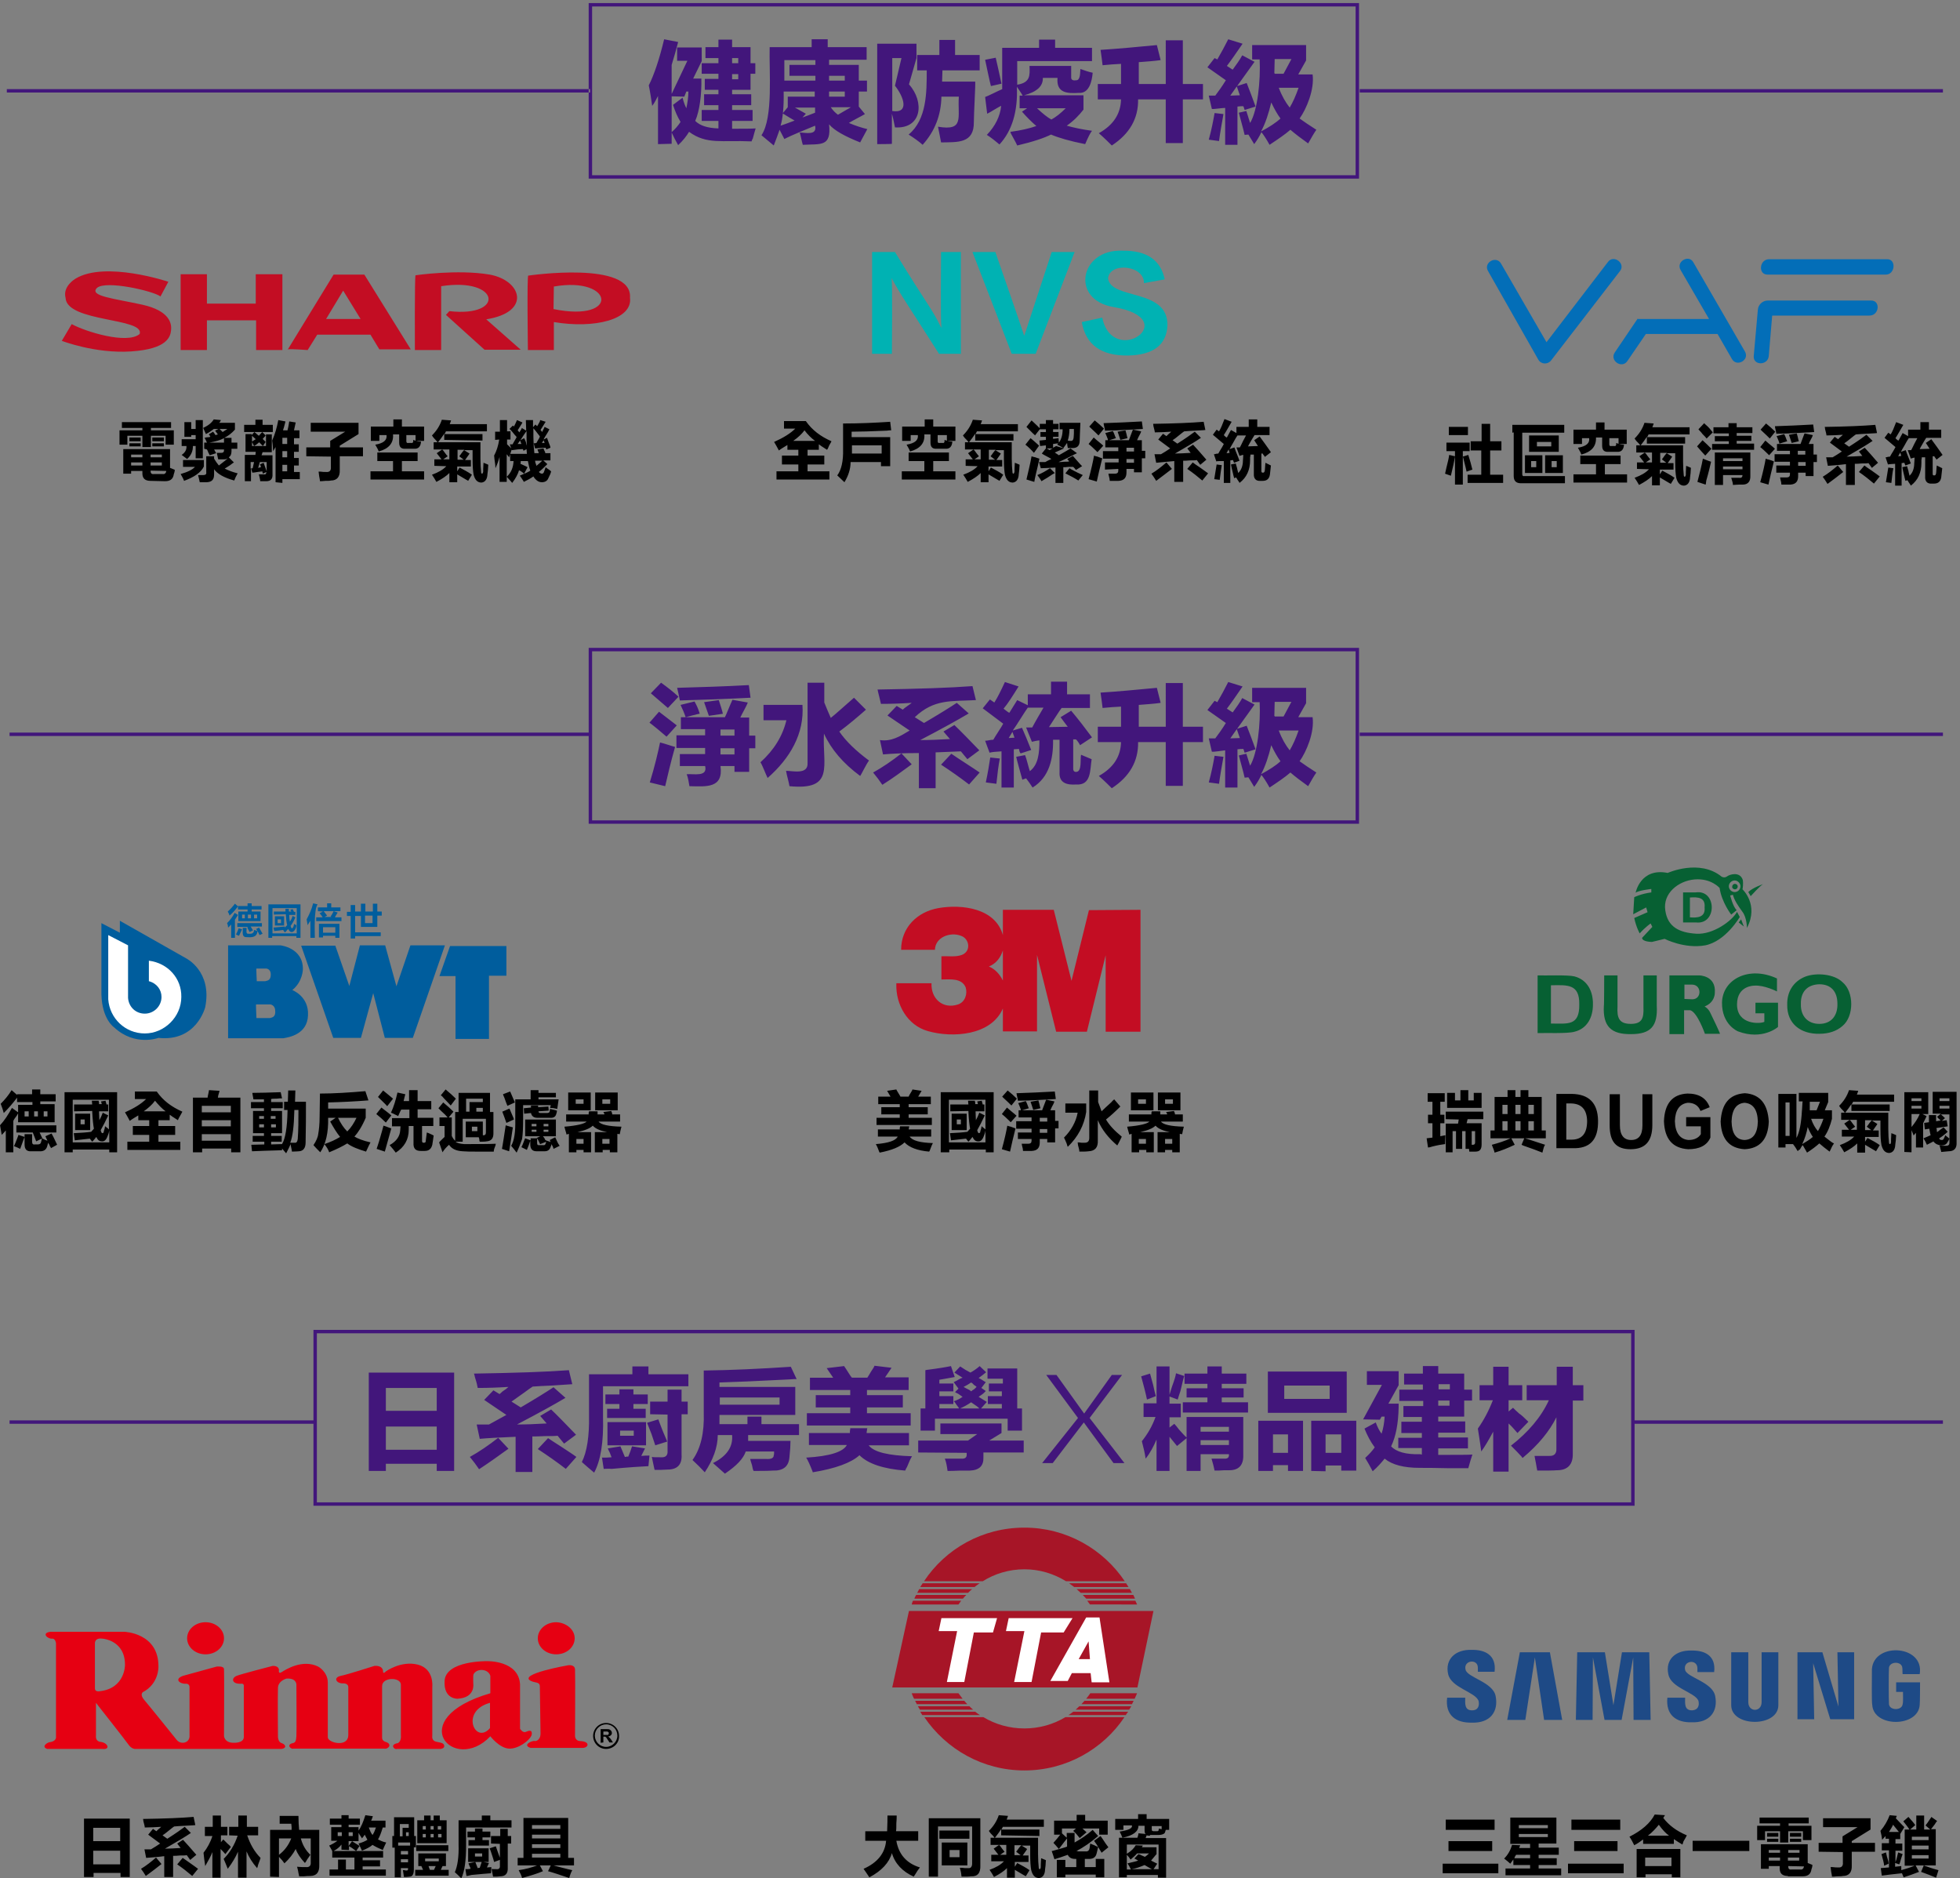 <svg width="574" height="550" viewBox="0 0 574 550" fill="#000" xmlns="http://www.w3.org/2000/svg">
<rect x="0" y="0" width="574" height="550" fill="#808080" stroke="none"/>
<style type="text/css">
</style>
<path fill="#005D9D" d="M35.1,269.6l19.4,11c0,0,7.7,3.8,5.6,14.3c0,0-2.5,10.2-13.7,9c0,0-6.9,2.6-13-3.1c0,0-3.5-2.3-3.7-9.6v-20.9
	l5.4,2.8L35.1,269.6z M85.6,289.9c3.1-2.5,3.1-6.1,3.1-6.1c0.1-6.3-6.6-7-6.6-7H66.8c0,0.1,0,27.2,0,27.2H83c1.8-0.3,7-1.2,7.2-6.7
	C90.5,291.7,85.6,289.9,85.6,289.9z M75.1,283.6h2.9c0,0,1.3,0.1,1.3,1.7c0,1.6-0.7,1.8-1.6,2h-2.5C75.2,287.2,75,283.5,75.1,283.6
	L75.1,283.6z M79,298.1h-3.9c0,0-0.2-4.1-0.1-4h4.2c0,0,1.4,0.2,1.4,1.9C80.7,297.6,80,297.9,79,298.1L79,298.1z M88.2,276.9l9.4,27
	h8.1l3.6-13.1l3.4,13.1h8.2l9.4-27.1h-10.1l-4.1,12l-3.3-12h-7.4l-3.1,11.9l-4.1-11.8L88.2,276.9z M148.3,276.9v8.8h-5.1v18.5h-9.8
	v-18.4h-4.7l3.1-8.8H148.3z M67.7,274.6v-3.9c-0.2,0.2-0.7,0.8-0.9,0.9c0-0.3-0.1-0.9-0.3-1.3c0.8-0.8,1.6-1.8,2.2-3l1,0.6
	c-0.3,0.5-0.6,0.9-0.9,1.4v5.3H67.7L67.7,274.6z M67.2,268.1c0-0.2-0.3-0.9-0.5-1.2c0.8-0.7,1.5-1.5,2.1-2.3l0.9,0.8
	C69,266.3,68.2,267.3,67.2,268.1z M70,274c-0.3-0.1-0.6-0.2-0.9-0.4c0.4-0.7,0.6-1.3,0.8-1.8l1,0.3C70.6,272.7,70.3,273.4,70,274
	L70,274z M69.5,271.3v-1h7.2v1h-3.3l0.7,1.1l-1,0.5c-0.3-0.5-0.5-1-0.7-1.4l0.4-0.1H69.5z M69.7,266.3v-1h2.8v-0.8h1.2v0.8h2.9v1
	h-2.9v0.6h2.6v2.8h-6.5v-2.8h2.7v-0.6H69.7z M70.9,267.8v1.1h0.8v-1.1H70.9z M72.3,274.4c-1.7,0.1-1.1-1.7-1.2-2.7h1.1
	c0.1,0.5-0.4,1.9,0.7,1.7c0.9,0.1,1.5-0.2,1.5-1.1c0.3,0.1,0.6,0.2,1,0.3C75.3,274.5,73.7,274.5,72.3,274.4L72.3,274.4z M72.6,267.8
	v1.1h0.9v-1.1H72.6z M75.3,267.8h-0.9v1.1h0.9V267.8z M76,273.8c-0.2-0.5-0.5-1.1-1-1.8l0.9-0.4c0.1,0.3,0.8,1.4,1,1.8L76,273.8
	L76,273.8z M78.6,274.6v-9.8h9.4v9.8h-1.2v-0.5h-7.1v0.5C79.8,274.6,78.6,274.6,78.6,274.6z M79.8,265.9v7.4h7.1v-7.4H79.8z
	 M80.2,267.8v-0.9h3.4v-0.8h1v0.8h0.7l-0.3-0.5l0.7-0.2l0.4,0.8h0.4v0.9h-1.8c0,0.8,0.1,1.5,0.2,2c0.3-0.5,0.5-0.8,0.8-1.7l0.8,0.4
	c-0.5,1.2-1,2-1.4,2.5c0.4,1.6,1,0.1,1-0.6c0.2,0.1,0.4,0.3,0.7,0.4c0,1.4-1.5,3.1-2.4,1.1c-0.2,0.2-0.7,0.8-0.9,1
	c-0.2-0.1-0.5-0.5-0.6-0.7c-0.5,0.1-2.1,0.3-2.6,0.3l-0.2-1c1-0.1,2.1-0.2,3.3-0.3v0.3c0.3-0.3,0.5-0.5,0.7-0.7
	c-0.2-0.7-0.3-1.8-0.4-3.2L80.2,267.8L80.2,267.8z M80.5,271v-2.7h2.7v2.7H80.5z M81.3,269.2v1.1h1v-1.1H81.3z M90.9,274.6v-5
	c-0.3,0.4-0.5,0.8-0.8,1.3c-0.1-0.4-0.2-1.2-0.3-1.7c0.8-1.5,1.5-3,1.9-4.7l1.3,0.3c-1.1,1.6-0.8,7.9-0.8,9.8
	C92.1,274.6,90.9,274.6,90.9,274.6z M93.1,266.8v-1.1h2.7v-1.2H97v1.2h2.7v1.1h-4.9c0.3,0.4,0.7,0.9,1,1.3l-0.8,0.4h2.2l-0.4-0.1
	c0.4-0.6,0.7-1.1,0.9-1.6l1.2,0.4c-0.2,0.3-0.7,1.1-0.8,1.4h1.9v1.1h-7.4v-1.1h1.9c-0.3-0.4-0.5-0.8-0.9-1.2l1-0.5L93.1,266.8
	L93.1,266.8z M93.4,274.6v-4.1h6v4.1h-1.2V274h-3.6v0.5H93.4z M94.6,271.5v1.6h3.6v-1.6H94.6z M105.7,271.5v-3.3H104v4.8h7.5v1.1
	H104v0.7h-1.3v-6.6h-1.1v-1.2h1.1V265h1.3v1.9h1.7v-2.3h1.3v2.3h2.2v-2.3h1.3v2.3h1.3v1.2h-1.3v3.3H105.7z M106.9,268.1v2.2h2.2
	v-2.2H106.9z"/>
<path fill="#076033" d="M509.9,269.2l0.8,2.1l-1.5-1.2L509.9,269.2z M510.3,260.4c0.3-1.4,0.1-2.7,0.1-2.7c-0.8-2.6-3.8-1.7-4.6-1.1
	c-0.8,0.6-1.6,0.1-1.6,0.1c-6.5-5.3-15.8-1.1-15.8-1.1c-8-1.6-9.4,5.8-9.4,5.8c0.9-0.7,4.6-1.1,4.6-1.1v1c-3,0.4-5,1.4-5,1.4l-0.3,5
	l3.8-2l0.4,1.4l-3.9,1.7c0.6,2.8,1.6,4.5,1.6,4.5c1.7-1.9,3.2-2.9,3.2-2.9l0.5,1l-3,3.2c0,1.2,2.9,1.2,2.9,1.2l3.7-0.9
	c0,0,5.8,3,11.9,1.9c6-1.2,10.1-8.3,10.1-8.3l-0.8-1.5c-1.4,2.6-7,6.7-11.9,6.4c-4.9-0.3-8.4-1.9-9.1-6.8c-0.8-5,3.8-8.7,8.6-9.1
	c4.8-0.4,7.3,2.5,7.3,2.5c0.6,4.2,3.4,7.8,3.4,7.8l1.6-1.3c-1.1-1-1.9-4.3-1.9-4.3l0.8-0.2c0.4,1.6,1.5,3.2,2.8,5
	c1.3,1.7,1.3,4.7,1.3,4.7C515.2,264.9,510.3,260.4,510.3,260.4L510.3,260.4z M508,261.2c-0.9,0-1.7-0.8-1.7-1.7s0.8-1.7,1.7-1.7
	c0.9,0,1.7,0.8,1.7,1.7S509,261.2,508,261.2z M508.1,260.4c0.5,0,0.8-0.4,0.8-0.8c0-0.5-0.4-0.8-0.8-0.8c-0.5,0-0.8,0.4-0.8,0.8
	C507.2,260,507.6,260.4,508.1,260.4z M512,261.2l0.7,1.2c0,0,2.8-3.1,3.6-3.5C516.3,258.9,513.3,259.9,512,261.2L512,261.2z
	 M492.9,261.3h3.7c6.2-0.9,6.3,9.5,0.1,8.8h-3.8L492.9,261.3L492.9,261.3z M494.9,262.8v5.8c2.2,0.2,4.6,0,4.3-2.9
	C499.5,262.8,497.3,262.6,494.9,262.8L494.9,262.8z M450.2,285.6c2.3,0.1,8.9-0.2,10.9,0.3c3.8,1,5.5,4.4,5.4,8.3
	c0,3.7-1.7,7-5.4,7.9c-2,0.6-8.6,0.3-10.8,0.4V285.6L450.2,285.6z M454.2,288.5v11.2c4.9,0,8.4,0.8,8.3-5.6
	C462.6,288.1,459.1,288.4,454.2,288.5z M469.8,285.6h3.9v9.1c-0.2,3.4,0.5,5.1,3.9,5.1c3.4,0,3.8-1.8,3.7-4.9c0,0,0-9.3,0-9.3h3.9
	v8.9c0.3,5.9-1.7,8.3-7.5,8.3c-5.9,0.1-8.3-2.3-8-8.2C469.8,294.6,469.8,285.6,469.8,285.6L469.8,285.6z M523.4,294.2
	c-0.1-3.8,1.8-6.8,5.2-8.2c3.3-1.3,8.6-0.8,11,1.6c3.4,2.8,3.4,10,0,12.8c-1.7,1.5-4,2.3-6.8,2.3
	C527.3,302.8,523.3,299.7,523.4,294.2L523.4,294.2z M527.4,294c-0.1,3.5,2,5.8,5.4,5.8c3.4,0,5.4-2.3,5.3-5.9c0-3.6-1.9-5.7-5.3-5.7
	C529.3,288.3,527.3,290.4,527.4,294L527.4,294z M500.8,296.4c-0.6-1.2-1.6-1.7-1.6-1.7c3.1-1.2,3-4,3-4c0.4-5.1-4.6-5.1-4.6-5.1
	h-8.7v17.2h4.3v-7h1.8c2.1,0.6,4.3,6.9,4.3,6.9h4.4C503.8,302.6,501.4,297.6,500.8,296.4L500.8,296.4z M495.6,292.6l-2.3-0.1v-4.2
	h2.3C498.4,288.4,498.4,292.6,495.6,292.6z M520.4,286.5v3.8c0,0-3.7-1.9-6.6-1.7c0,0-5.1-0.1-5.1,5.5c0,6.1,6.9,5.7,8,5.1v-2.5
	h-2.6v-3.1h6.6v7.1c0,0-4.5,4-11.7,1.3c0,0-4.8-1.9-4.7-8.5C504.5,286.7,512.2,282.7,520.4,286.5L520.4,286.5z"/>
<path fill="#C30D23" d="M303.7,279.6l0,22.4h-10v-6.8c0,0,0,0,0,0c0,0,0,0,0,0.1c-3.4,7.9-14.7,8.7-22,6.6c-6-1.7-9.4-7.8-9.2-13.8
	c0-0.1,0-0.1,0-0.2h10.3c-0.2,4.5,3.3,7.7,7.8,6.2c2-0.7,2.8-3,2.2-5c-1.2-2.8-4.6-2.3-7.1-2.3V280c2-0.1,4.1,0.3,6-0.4
	c2.8-1.1,2.2-4.8-0.3-5.6c-3.1-1.2-7.5,0.4-7.6,4.1h-9.9c0-6.5,4.7-11.1,10.9-12.2c6.9-1.2,16.7,0,18.9,7.9c0,0,0,0.1,0,0.1
	c0,0,0,0,0,0.1v-7.6c0,0,14.9,0,14.9,0l5.2,20.8l5.1-20.7l15.1-0.1v35.7h-10.2l0-22.4l-5.5,22.4h-9L303.7,279.6z M293.7,278.3
	C293.7,278.3,293.6,278.3,293.7,278.3c-0.7,2.1-1.9,3.8-4.1,4.7c1.9,0.8,3.2,2.3,4.1,4.1C293.7,287.1,293.7,278.4,293.7,278.3z
	 M49.3,82.5c0,0-18.5-6.2-27.2-0.9c0,0-3.8,2.2-2.9,5.6c0.3,7.2,23.3,5.8,21.7,10.6c-3.7,3.1-15.9-0.7-19.9-2.9l-2.9,4.9
	c0,0,9.8,3.8,20.3,3.1c10.6-0.7,11.5-4.3,11.7-6.2s-0.3-5.7-8.5-7.5c-8.2-1.8-15.6-2.5-13.2-4.9C31,82,44.9,85.2,47,86.8L49.3,82.5
	L49.3,82.5z M74.9,80.3v8.6H60.6v-8.6h-7.7v22.2h7.7v-8.7h14.4v8.7h7.7V80.3H74.9z M84.2,102.3l0.1-0.1
	C84.2,102.3,84.1,102.3,84.2,102.3z M111.1,102.3h9.2l-13.6-21.9h-9l-13.4,21.9c0.7-0.2,5.8,0.2,5.8,0.2l2.8-4.5h15.6L111.1,102.3
	L111.1,102.3z M95.5,93.4l5-8.3l5.1,8.3H95.5z M121.7,80.6c0,0,12.3-1.8,21.7-0.2c9.4,1.7,12.3,11-1,13.1l10.1,8.9h-10.6l-11.3-10.2
	l1-1.1c16.4,1.9,14.9-10-2.4-7.3v18.7h-7.7C121.5,102.4,121.4,80.6,121.7,80.6L121.7,80.6z M184.5,87.2c0.8-11-29.8-6.5-29.8-6.5
	c-0.4,0-0.1,21.8-0.1,21.8h7.6v-8.2C174,96.3,185.3,93.6,184.5,87.2L184.5,87.2z M162.1,90.5l0.1-6.6
	C179.8,80.8,181.7,94.5,162.1,90.5L162.1,90.5z"/>
<path fill="#00B2B3" d="M281.4,103.6H275c-10-15.7-10.9-16.7-13.9-22.2c0.3,2.7,0.1,18.9,0.1,22.2h-5.8V73.8h6.7
	c9.5,15.6,10.9,16.6,13.5,22.1h0.1c-0.3-2.4-0.1-19.1-0.1-22.1h5.8V103.6z M314.7,73.8l-11.4,29.8h-7l-11.5-29.8h6.7
	c0.7,2,8,23,8.4,24.4h0.1c0.3-0.9,7.4-22.6,8-24.4L314.7,73.8L314.7,73.8z M316.8,94.3l6-1.3c3.1,14.9,24.1,0.4,3.3-3.1
	c-12.7-2.1-9.9-17,2.6-16.5c7.1-0.1,11.2,2.7,12.4,8.4l-6.1,1.1c0.2-5.2-10-6.3-10.5-1.4c0.8,6.4,17.6,2.8,17.4,13.8
	c-0.3,5.7-4.1,8.6-11.5,8.8C322.5,104.2,318,101,316.8,94.3z"/>
<path fill="#E60012" d="M65.6,479.7c0,2.6-2.4,4.7-5.4,4.7s-5.4-2.1-5.4-4.7c0-2.6,2.4-4.7,5.4-4.7S65.6,477.1,65.6,479.7z
	 M168.3,479.7c0,2.6-2.4,4.7-5.4,4.7c-3,0-5.4-2.1-5.4-4.7c0-2.6,2.4-4.7,5.4-4.7C165.8,475.1,168.3,477.1,168.3,479.7z M154,507.1
	c-0.9,0.4-1.7-0.9-1.7-0.9v-13c-0.4-7.1-9.7-6.8-9.7-6.8s-12.1-0.2-12.4,5.8c-0.3,5.4,3.8,5.2,3.8,5.2c5.3-0.3,4.6-4.4,4.6-4.4
	c0-0.4-0.1-2.5,0.1-2.8c1-1.8,4.3-1.6,4.9,0.5v5.1c-25.8,7.5-10.6,23.8,0,12.6c0,0,2.6,3.4,5.4,3.6c2.7,0.2,6.2-2.4,6.7-4
	C156,506.4,154.9,506.7,154,507.1L154,507.1z M143.5,506c-4.3,5-8.9-5,0-7.4V506z M158.1,493.8c0-1.4-1.4-1-2.6-1.6
	c-4.1-2,10.9-4.6,10.9-4.6s1.9-0.3,2,1.2c0.1,1.6,0,19.4,0,19.4s-0.1,1.5,1.5,1.6c3.1,0.1,2.5,2.1,0.5,2h-15c-2.6-0.8,0.5-2.3,1.3-2
	c0,0,1.5,0,1.6-2.1L158.1,493.8z M127.8,510c-1.5-0.3-1.2-1.7-1.2-1.7v-14.4c0,0,0.6-5.3-4.3-6.5c-4.9-1.2-9.3,2-9.3,2
	c-0.8,0.8-0.8,0.2-0.8,0.2c0-2.2-2.6-1.8-2.6-1.8s-8.1,2.6-9.8,2.9c-2.3,0.5-1.3,2.2,0.5,2.2c1.8-0.1,1.7,1.1,1.7,1.1v14
	c0,3.8-6,2.3-6,0.7v-16c0-3.2-2.8-4.7-2.8-4.7c-4.6-2.3-9.6,0.9-10.7,1.6c-1.1,0.7-0.8-0.6-0.8-0.6c-0.1-1.4-1.9-1.2-1.9-1.2
	s-9.3,2.4-10.5,2.9c-1.7,0.7-1.4,2.5,1.4,2.3c0.9-0.1,0.7,0.9,0.7,0.9v14.8c-0.1,1.7-2.8,1.6-2.8,1.6c-2.9,0.1-3-2-3-2
	s0.1-18.6,0-19.6c-0.1-1-2.2-0.7-2.2-0.7s-9,2.5-9.8,2.7c-2.8,1-0.8,2.5,1,2.3c0.9,0.1,0.9,0.9,0.9,0.9v14.2
	c0.2,2.3-2.6,2.9-3.8,1.3c0,0-8.2-10.2-9.5-11.7c-1.3-1.5-0.4-2.2-0.4-2.2c4.8-2.5,4.6-7.5,4.6-7.5c0.1-9.9-10-10.2-10-10.2H14.8
	c-2.8,0.3-0.9,2.2,0.6,2c0.9,0.1,1,1.4,1,1.4v27.2c0.2,1.5-1.7,1.7-1.7,1.7c-0.7,0-2.8,1.3-0.9,2c0,0,16.2,0,16.2,0
	c2.4,0.3,1.7-1.9-0.8-2.1c-1.3-0.3-1.1-1.7-1.1-1.7v-9.7c0,0,8.6,10.9,9.5,12.2c0.9,1.3,1.9,1.3,1.9,1.3s41.4,0,42.8,0
	c1.6-0.1,1.6-1.2,0.2-1.7c-1.1-0.3-1.1-1.9-1.1-1.9s-0.1-12.2,0-14.3c0.1-2.1,2.5-2.7,2.5-2.7c2.9-0.2,2.9,1.7,2.9,1.7
	s0.1,14.7,0,15.2c-0.1,0.6,0,1.9-1.1,2c-2,0.5-0.4,1.9,0.2,1.6c0,0,26.6,0,26.6,0c1.2,0.3,2.6-1.4,0.3-2c-1-0.4-0.9-1.2-0.9-1.2
	v-15.1c0-2.7,5.5-2.7,5.5-0.4v14.7c0.2,2-0.9,2.4-0.9,2.4c-2.5,0.4-1,2-0.3,1.7H129c0,0,1.2-0.1,1.1-0.9S129.3,510.3,127.8,510
	L127.8,510z M29.2,495.2c0,0-1.4,0.3-1.4-0.8v-13.2c0,0-0.1-1.2,1.2-1.4c1.3-0.2,7.7,0.6,7.6,7.8C36.6,487.6,36.6,494.4,29.2,495.2z
	"/>
<path d="M1.1,325.9c-0.2-0.8-0.5-1.7-0.9-2.7c1.2-1.2,2.3-2.5,3.2-4l1.6,1.4v-0.2h4.4v-1.4h2.4v1.4h4.5v2.1h-4.5v0.8H16
	v5.3H5.3V326c-0.2,0.4-0.5,0.9-1,1.5c-0.2,0.3-0.3,0.5-0.4,0.7v9.2H1.7V331c-0.4,0.5-0.8,0.9-1.2,1.3c-0.1-0.5-0.2-1.3-0.4-2.3
	c0-0.3-0.1-0.4-0.1-0.5c1.3-1.4,2.4-3.1,3.5-5.1l1.8,1.3v-2.2h4.2v-0.8H5v-1.3C3.8,323,2.5,324.5,1.1,325.9L1.1,325.9z M5.9,336.4
	c-0.6-0.3-1.2-0.6-1.8-0.8c0.3-0.6,0.6-1.4,1.1-2.7c0.1-0.3,0.2-0.5,0.2-0.6l1.8,0.6c-0.2,0.6-0.6,1.5-1,2.7
	C6.1,335.9,6,336.2,5.9,336.4z M4.8,331.6v-2.1h11.7v2.1h-4.9l0.8,1.7l-1.8,0.9c-0.3-0.8-0.6-1.6-1-2.6H4.8L4.8,331.6z M14.9,336.2
	c0-0.2-0.1-0.4-0.3-0.6c0-0.2-0.2-0.5-0.5-1l-0.3,1.1c-0.3,1-1.1,1.5-2.3,1.4H9.2c-1.4,0.1-2-0.6-2-2v-3h2.2v2.1
	c0,0.7,0.2,1,0.8,0.9h0.8c0.6,0,0.9-0.2,1-0.6c0.1-0.4,0.2-0.8,0.3-1.2c0.7,0.4,1.2,0.6,1.6,0.7c-0.2-0.4-0.4-0.8-0.6-1.3l1.8-0.8
	c0.4,0.7,0.8,1.5,1.3,2.6c0.1,0.3,0.3,0.5,0.3,0.7L14.9,336.2L14.9,336.2z M7.2,325.4v1.5h1.2v-1.5H7.2z M10,325.4v1.5h1.1v-1.5H10z
	 M13.9,325.4h-1.1v1.5h1.1V325.4z M18.9,337.4v-17.6h15.4v17.6H32v-0.8H21.3v0.8H18.9L18.9,337.4z M21.7,325.4v-2H27l-0.1-1.1h2
	c0,0.1,0,0.3,0.1,0.5v0.5h0.8l-0.2-0.8l1.3-0.2l0.3,1.1h0.5v2H29l0.1,2.6c0.4-0.7,0.7-1.4,1-2.2l1.6,0.8c-0.8,1.7-1.5,3.1-2.2,4.3
	c0,0.1,0,0.2,0.1,0.4c0.1,0.4,0.3,0.5,0.4,0.5c0.2,0,0.4-0.2,0.4-0.5c0-0.2,0.2-0.5,0.3-1.1c0-0.3,0.1-0.4,0.1-0.5
	c0,0.1,0.1,0.1,0.1,0.2c0.5,0.3,0.8,0.6,1,0.8V322H21.3v12.5H32V331c-0.1,0.7-0.3,1.2-0.5,1.7c-0.4,1.1-1,1.6-1.7,1.5
	c-0.7,0-1.2-0.4-1.6-1.3c-0.1,0.1-0.2,0.3-0.4,0.5c-0.3,0.4-0.6,0.7-0.8,0.9l-0.7-0.9l-4.4,0.5l-0.3-2.1c2-0.1,3.7-0.2,5.1-0.4
	c0.3-0.3,0.5-0.6,0.8-0.9c-0.2-1.1-0.4-2.8-0.5-5.2L21.7,325.4L21.7,325.4z M22,330.9v-4.8h4.4v4.8H22z M23.6,327.8v1.4h1.2v-1.4
	H23.6z M52.1,328c-0.4-0.3-1-0.6-1.7-1.1c-0.3-0.2-0.5-0.4-0.7-0.5v1.6h-3.3v1.7h4.9v2.6h-4.9v2h6.4v2.4H37.3v-2.4h6.4v-2h-4.8v-2.6
	h4.8V328h-3.2v-1.4c-0.8,0.5-1.7,1-2.5,1.6c-0.5-1-1-1.8-1.4-2.5c2.7-1.2,4.8-2.5,6.2-3.9h-3.3v-2.2h6.4c1.8,2.6,4.3,4.5,7.5,5.9
	c-0.1,0.3-0.4,0.7-0.7,1.3C52.4,327.3,52.2,327.7,52.1,328L52.1,328z M45.4,322.3c-0.8,1.1-1.9,2.1-3.3,3.1h6.4
	C47.4,324.6,46.4,323.5,45.4,322.3L45.4,322.3z M56.5,337.4v-16h4.3c0-0.3,0.1-0.6,0.2-1.1c0.1-0.5,0.2-0.9,0.2-1.1l3.1,0.2
	c-0.1,0.3-0.2,0.8-0.4,1.4c0,0.3-0.1,0.5-0.1,0.6h6.6v16h-2.7v-1.1h-8.5v1.1L56.5,337.4L56.5,337.4z M59.1,323.8v1.9h8.5v-1.9H59.1z
	 M59.1,328v1.8h8.5V328H59.1z M59.1,332.1v1.9h8.5v-1.9H59.1z M74.2,321.9c0-0.1,0-0.3-0.1-0.7c-0.1-0.6-0.2-1-0.2-1.2
	c2.3,0,5-0.1,8.3-0.2l0.4,1.8c-0.4,0-0.9,0-1.6,0.1c-0.7,0-1.2,0-1.6,0.1v0.9h3.4v1.8h-3.4v0.8h3.2v6.5h-3.2v0.8h3.1v1.7h-3.1v0.8
	l3.2-0.1c1-1.7,1.5-4.9,1.6-9.6V325h-1v-2.4h1.1l0.1-3.3h2.1l-0.1,3.3h3.2c0,3.8,0,7.7-0.1,11.9c0,1.7-0.7,2.5-1.9,2.6
	c-0.4,0-1.1,0.1-2.1,0.1c0-0.2-0.1-0.6-0.2-1.1c-0.1-0.5-0.2-0.9-0.2-1.1c-0.3,0.8-0.8,1.7-1.3,2.7l-1.2-1.4v0.5
	c-3.7,0.1-6.6,0.2-8.8,0.3l-0.2-1.9l3.8-0.1v-0.8H74v-1.7h3.3v-0.8h-3.2v-6.5h3.2v-0.8h-3.8v-1.8h3.8v-0.8h-1.4
	C75.2,321.9,74.6,321.9,74.2,321.9L74.2,321.9z M75.9,326.8v0.8h1.4v-0.8H75.9z M75.9,329.2v0.9h1.4v-0.9H75.9z M80.7,326.8h-1.4
	v0.8h1.4V326.8z M79.4,329.2v0.9h1.4v-0.9H79.4z M87.4,325h-1.2v0.2c-0.1,4.5-0.5,7.7-1.2,9.4h1.3c0.5,0.1,0.8-0.3,0.9-1.1
	C87.4,330.8,87.4,328,87.4,325L87.4,325z M107.2,337.2c-2.3-0.7-4.2-1.4-5.5-2.4c-1.3,0.8-3.1,1.7-5.3,2.6c-0.2-0.7-0.7-1.5-1.4-2.4
	c1.8-0.6,3.3-1.3,4.6-2.1c-1-1.2-1.9-2.7-2.9-4.5l1.6-1.1h-2.2c0.1,4.4-0.7,7.7-2.3,10.1c-0.2-0.2-0.5-0.5-1-1
	c-0.5-0.5-0.8-0.9-1-1.1c0.8-1.2,1.3-2.3,1.4-3.3c0.2-1.1,0.4-2.8,0.4-5.1l0.1-6.7c4.1,0,8.6-0.3,13.3-0.7l0.9,2.7
	c-3.8,0.3-7.7,0.5-11.8,0.6v1.8h11v2.7c-1.1,2.6-2.3,4.4-3.3,5.5c1,0.6,2.5,1.2,4.7,1.7C108.2,335,107.8,335.9,107.2,337.2
	L107.2,337.2z M104.4,327.3H99c0.8,1.7,1.7,3,2.7,4C102.8,330.2,103.7,328.8,104.4,327.3z M113,328.7c-0.9-0.9-1.8-1.7-2.8-2.5
	l1.5-1.9c1,0.8,2,1.5,2.9,2.3L113,328.7L113,328.7z M112.7,337.2l-2.4-0.8c0.4-1.1,0.9-2.8,1.6-5.3c0.2-0.7,0.3-1.2,0.4-1.5
	c0.4,0.1,0.9,0.3,1.7,0.6c0.3,0.1,0.5,0.2,0.6,0.2L112.7,337.2L112.7,337.2z M113.4,323.9c-0.7-0.8-1.6-1.6-2.7-2.7l1.5-1.9
	c1.1,0.9,2.1,1.7,2.9,2.4L113.4,323.9L113.4,323.9z M116.6,326.8c-0.2-0.1-0.5-0.3-1-0.5c-0.5-0.3-0.9-0.4-1.1-0.5
	c0.8-1.7,1.4-3.7,1.9-5.9l2.3,0.5c-0.2,0.6-0.3,1.3-0.5,2h1.6v-3.2h2.5v3.2h4v2.4h-4v2.5h4.6v2.4h-3.3v4.3c0,0.4,0.1,0.6,0.4,0.6
	h0.2c0.4,0,0.5-0.2,0.5-0.7l0.3-2.3c0.3,0.1,0.6,0.2,1,0.4c0.5,0.2,0.8,0.4,1,0.5c-0.1,1-0.3,1.9-0.4,2.7c-0.3,1.2-1,1.8-2.2,1.8
	h-1.2c-1.5,0-2.2-0.7-2.1-2.4v-4.9h-1.4v1.1c0,2.9-1.3,5.1-3.8,6.7c-0.5-0.7-1.1-1.4-1.8-2.2c2-1.1,3-2.6,3.1-4.3l0.1-1.2h-2.5v-2.4
	h5.1v-2.5h-2.4C117.1,325.6,116.9,326.2,116.6,326.8L116.6,326.8z M129.6,337.4l-1-2.9c0.5-0.6,1.1-1.1,1.6-1.6v-3.2h-1.5v-2.5h2.4
	c-0.4-0.5-1-1.1-1.8-1.8c-0.4-0.4-0.7-0.7-0.9-0.9l1.4-1.7c1.1,0.9,2.1,1.8,3,2.7l-1.4,1.7h0.9v5.4c0.3,0.6,0.6,1.1,1,1.4v-8.4h1
	v-5.6h9.2v5.6h1v6.3c0,1.4-0.6,2.2-2,2.3c-0.5,0.1-1.2,0.1-2,0.1c0-0.1,0-0.1-0.1-0.2c0-0.5-0.1-0.9-0.2-1.1h-3.8v-4.6h5v4
	c0.6,0.1,0.9-0.2,0.9-0.8v-4h-6.8v6.7h-2.1c0.5,0.4,1.3,0.6,2.5,0.7c4.1,0,7.2,0,9.3-0.1c0,0.2-0.1,0.3-0.1,0.5
	c-0.3,0.7-0.5,1.3-0.5,1.8h-5.4c-1.3,0-2.6,0-3.7-0.1c-1.9-0.1-3.2-0.7-4-1.9C130.7,335.9,130,336.7,129.6,337.4z M132,323.7
	c-0.5-0.5-1.1-1.2-1.9-2c-0.4-0.5-0.7-0.8-1-1l1.4-1.7c1.1,0.9,2.1,1.8,3,2.7L132,323.7L132,323.7z M136.5,321.7v3.8h1v-2.8h3.9v-1
	H136.5z M138.2,329.9v1.3h1.6v-1.3H138.2z M139.5,324.4v1.1h1.9v-1.1H139.5z M148.3,328.8c-0.3-0.9-0.7-2-1.2-3.3l2.1-0.9
	c0.3,0.7,0.7,1.6,1.2,2.8c0,0.2,0.1,0.3,0.1,0.4L148.3,328.8z M149.1,337.1l-2.1-0.7c0.1-0.6,0.3-1.6,0.5-3c0.3-1.8,0.5-3.1,0.6-3.9
	c0.6,0.2,1.3,0.4,2.1,0.6c-0.1,0.7-0.3,1.8-0.5,3.3C149.4,335.3,149.2,336.6,149.1,337.1L149.1,337.1z M148.6,323.8
	c-0.2-0.5-0.5-1.2-0.9-2.4c-0.2-0.4-0.3-0.7-0.4-1l2.1-0.8c0.2,0.5,0.6,1.3,1,2.3c0.2,0.4,0.3,0.7,0.4,0.9L148.6,323.8L148.6,323.8z
	 M151.3,337.5c-0.5-0.7-1.1-1.4-1.6-2c0.9-1.5,1.3-4.1,1.2-7.8v-5.8h4.5v-2.7h2.3v0.8h5.1v1.3h-5.1v0.6h5.9l-0.4,2.8
	c-0.8-0.2-1.5-0.3-2.1-0.3l0.2-0.8h-8.1v4.2c0,2.5-0.1,4.4-0.3,5.7C152.5,334.7,152,336,151.3,337.5L151.3,337.5z M158.2,335
	c-0.1-0.1-0.2-0.3-0.3-0.6c-0.3-0.6-0.5-1-0.7-1.2l1-0.5h-4.4v-4.9h9v4.9h-3.8c0.1,0.1,0.2,0.3,0.4,0.5c0.1,0.3,0.3,0.5,0.3,0.6
	c0.1,0.1,0.4,0.2,0.7,0.3c0.4,0.1,0.6,0.2,0.8,0.3c0-0.1,0-0.2-0.1-0.3c0-0.2-0.1-0.3-0.1-0.3l1.6-0.8c0.1,0.2,0.3,0.6,0.5,1.1
	c0.3,0.7,0.6,1.1,0.8,1.4l-1.8,0.9c-0.1-0.5-0.3-0.9-0.6-1.4c0,0.3-0.1,0.5-0.2,0.7c-0.3,1-0.9,1.4-1.8,1.4h-2.4
	c-1.2,0-1.8-0.7-1.8-2V334c-0.3,0.9-0.6,1.8-1,2.7l-1.6-0.8c0.2-0.4,0.5-1,0.8-1.9c0.1-0.3,0.2-0.5,0.3-0.7l1.6,0.6v-0.6h1.9v1.4
	c0,0.5,0.2,0.7,0.8,0.6h0.9c0.5,0.1,0.7-0.1,0.8-0.5c0,0,0.1-0.2,0.1-0.3c0-0.1,0.1-0.2,0.1-0.2L158.2,335L158.2,335z M153.5,326.1
	l-0.1-1.6l2.1-0.2v-0.6h2.1v0.5l3-0.2l0.1,1.2l-3,0.2c0,0.4,0.2,0.5,0.7,0.5h1.8c0.5,0,0.8-0.2,0.8-0.6v-0.2c0-0.2,0.1-0.3,0.1-0.4
	c0.1,0,0.2,0,0.4,0.1c0.8,0.2,1.4,0.3,1.6,0.4c0,0.4-0.1,0.7-0.2,1c-0.2,0.8-0.8,1.2-1.9,1.1h-3.7c-1,0-1.6-0.5-1.8-1.4L153.5,326.1
	L153.5,326.1z M155.7,329.1v0.7h1.4v-0.7H155.7z M155.7,330.8v0.6h1.4v-0.6H155.7z M160.6,329.1h-1.4v0.7h1.4V329.1z M159.2,330.8
	v0.6h1.4v-0.6H159.2z M174.2,337.4v-5.9h3.6c-2-0.4-3.4-1-4.2-1.9c-0.8,0.8-2.3,1.4-4.5,1.9h4v5.9h-2.2v-0.7h-2.1v0.7h-2.2V332
	l-0.7,0.2c0-0.2-0.1-0.4-0.2-0.8c-0.2-0.6-0.3-1.1-0.4-1.5c3.8-0.3,6-0.9,6.5-1.5h-6v-2.1h6.6v-0.4c0-0.2,0.1-0.4,0.1-0.5h2.5v0.9h2
	c0-0.2-0.1-0.4-0.3-0.7l2.3-0.3c0.1,0.3,0.3,0.6,0.3,1h2.3v2.1h-6.3c0.6,0.9,2.9,1.4,6.7,1.5c-0.2,0.8-0.4,1.5-0.5,2.2l-0.7-0.1v5.4
	h-2.2v-0.7h-2.1v0.7L174.2,337.4L174.2,337.4z M166.4,325.1v-5.2h6.6v5.2H166.4z M168.6,321.9v1.3h2.3v-1.3H168.6z M168.8,333.5v1.4
	h2.1v-1.4H168.8z M174.3,325.1v-5.2h6.6v5.2H174.3z M176.4,321.9v1.3h2.3v-1.3H176.4z M176.4,333.5v1.4h2.1v-1.4H176.4z
	 M257.1,332.8v-2.1h6.4v-0.4c0-0.2,0.1-0.4,0.1-0.5h2.7c0,0.1-0.1,0.2-0.1,0.4c0,0.2-0.1,0.4-0.1,0.5h6.6v2.1h-6.3
	c0.8,1.2,3.1,1.8,6.8,1.9c-0.2,0.4-0.5,1-0.8,1.9c-0.1,0.3-0.2,0.5-0.3,0.6c-3.4-0.3-5.8-1.2-7.2-2.7c-1.3,1.3-3.7,2.3-7.3,3
	c0-0.1,0-0.1-0.1-0.2c-0.4-1.1-0.7-1.8-1-2.3c3.7-0.3,5.8-1,6.4-2.2L257.1,332.8L257.1,332.8z M257.2,323.3v-2.2h3.6l-1-1.7l2.7-0.4
	c0.1,0.3,0.4,0.7,0.8,1.4c0.2,0.3,0.3,0.5,0.4,0.7h2.4c0.1-0.3,0.3-0.6,0.6-1.1c0.3-0.5,0.5-0.8,0.5-1l2.7,0.4l-1,1.7h3.7v2.2h-6.5
	v0.9h5.6v2.1h-5.6v1h6.8v2.1h-16.2v-2.1h6.8v-1h-5.4v-2.1h5.4v-0.9H257.2L257.2,323.3z M275.5,337.4v-17.6H291v17.6h-2.3v-0.8h-10.7
	v0.8H275.5L275.5,337.4z M278.3,325.4v-2h5.3l-0.1-1.1h2c0,0.1,0,0.3,0.1,0.5v0.5h0.8l-0.2-0.8l1.3-0.2l0.3,1.1h0.5v2h-2.6l0.1,2.6
	c0.4-0.7,0.7-1.4,1-2.2l1.6,0.8c-0.8,1.7-1.5,3.1-2.2,4.3c0,0.1,0,0.2,0.1,0.4c0.1,0.4,0.3,0.5,0.4,0.5c0.2,0,0.4-0.2,0.4-0.5
	c0-0.2,0.2-0.5,0.3-1.1c0-0.3,0.1-0.4,0.1-0.5c0,0.1,0.1,0.1,0.1,0.2c0.5,0.4,0.8,0.6,1,0.8V322h-10.7v12.5h10.7V331
	c-0.1,0.7-0.3,1.2-0.5,1.7c-0.4,1.1-1,1.6-1.7,1.5c-0.7,0-1.2-0.4-1.6-1.3c-0.1,0.1-0.2,0.3-0.4,0.5c-0.3,0.4-0.6,0.7-0.8,0.9
	l-0.7-0.9l-4.4,0.5l-0.3-2.1c2-0.1,3.7-0.2,5.1-0.4c0.3-0.3,0.5-0.6,0.8-0.9c-0.2-1.1-0.4-2.8-0.5-5.2L278.3,325.4L278.3,325.4z
	 M278.7,330.9v-4.8h4.4v4.8H278.7z M280.2,327.8v1.4h1.2v-1.4H280.2z M296,328.6c-0.1-0.1-0.3-0.3-0.5-0.5c-0.9-0.9-1.6-1.5-2.1-1.9
	l1.5-1.9c1.2,1.1,2.2,1.8,2.8,2.4L296,328.6L296,328.6z M295.8,337.2l-2.4-0.7c0.8-2.9,1.3-5.2,1.6-6.9c0.2,0.1,0.5,0.2,1,0.3
	c0.6,0.2,1,0.4,1.4,0.5C296.7,333.1,296.2,335.4,295.8,337.2L295.8,337.2z M296.2,323.7c-0.5-0.5-1.2-1.2-2.3-2.2
	c0.7,0.7,0.5,0.5-0.4-0.4l1.6-1.8c1,0.8,1.9,1.6,2.7,2.4L296.2,323.7L296.2,323.7z M298.1,333.7v-2.1h4v-1.1h-4.5v-2.2h4.5v-1.1
	h-3.8v-2.1h6.9c0.2-0.6,0.5-1.3,0.9-2.4c0.1-0.3,0.2-0.5,0.3-0.7l2.4,0.5c-0.1,0.4-0.4,1-0.8,1.7c-0.2,0.4-0.3,0.7-0.4,0.9h1.4v3.1
	h1v2.2h-1v4.1h-2.3v-1h-2.2v1c0,1.6-0.7,2.4-2.3,2.5h-2.6c0-0.4-0.1-0.9-0.3-1.6c0-0.3-0.1-0.4-0.1-0.5h1.9c0.7,0,1-0.3,1-0.9v-0.5
	H298.1z M298.1,322.3c0-0.3-0.1-0.6-0.2-1.1c-0.1-0.5-0.2-0.8-0.2-1.1c3.7-0.1,7.4-0.3,11.2-0.5l0.3,2.2c-0.8,0.1-2,0.1-3.6,0.2
	C302.4,322.2,300,322.3,298.1,322.3L298.1,322.3z M299,325.2c0-0.1-0.1-0.3-0.1-0.5c-0.2-0.6-0.5-1.2-0.7-1.7l2.2-0.6
	c0.3,0.5,0.5,1.1,0.8,1.9c0,0,0,0,0.1,0.2L299,325.2L299,325.2z M302.6,325c-0.3-0.9-0.5-1.6-0.8-2.4l2.3-0.4
	c0.1,0.3,0.2,0.7,0.3,1.1c0.1,0.5,0.2,0.9,0.3,1.2L302.6,325z M306.7,327.3h-2.2v1.1h2.2V327.3z M304.5,330.6v1.1h2.2v-1.1H304.5z
	 M312.7,335.8c-0.1-0.2-0.2-0.5-0.3-0.9c-0.3-0.8-0.6-1.4-0.8-1.8c2.1-2.1,3.5-4.6,4-7.3h-3.6v-2.7h6.1v2.5
	C317.5,329.5,315.7,332.9,312.7,335.8L312.7,335.8z M327.2,335.4c-2.6-2.2-4.5-4.6-5.7-7.4v5.9c0.1,2.1-0.8,3.1-2.7,3.2
	c-0.7,0.1-1.6,0.1-2.7,0.1c0-0.5-0.2-1.1-0.4-1.9c0-0.3-0.1-0.6-0.1-0.8c0.3,0,0.6,0,1.1,0.1h1c0.9,0,1.3-0.5,1.3-1.4v-13.9h2.6v3.4
	c0.4,1,0.7,1.9,1,2.7c0.6-0.6,1.6-1.5,2.9-2.7c0.3-0.4,0.6-0.6,0.8-0.8l1.8,2.1c-1.3,1.3-2.7,2.6-4.2,3.8c1,1.7,2.5,3.3,4.6,5
	c0,0.2-0.2,0.4-0.3,0.7C327.7,334.5,327.4,335.1,327.2,335.4L327.2,335.4z M339,337.4v-5.9h3.6c-2-0.4-3.4-1-4.2-1.9
	c-0.8,0.8-2.3,1.4-4.5,1.9h4v5.9h-2.2v-0.7h-2.1v0.7h-2.2V332l-0.7,0.2c0-0.2-0.1-0.4-0.2-0.8c-0.2-0.6-0.3-1.1-0.4-1.5
	c3.8-0.3,6-0.9,6.5-1.5h-6v-2.1h6.6v-0.4c0-0.2,0.1-0.4,0.1-0.5h2.5v0.9h2c0-0.2-0.1-0.4-0.3-0.7l2.3-0.3c0.1,0.3,0.3,0.6,0.3,1h2.3
	v2.1H340c0.6,0.9,2.9,1.4,6.7,1.5c-0.2,0.8-0.4,1.5-0.5,2.2l-0.7-0.1v5.4h-2.2v-0.7h-2.1v0.7L339,337.4L339,337.4z M331.2,325.1
	v-5.2h6.6v5.2H331.2z M333.3,321.9v1.3h2.3v-1.3H333.3z M333.5,333.5v1.4h2.1v-1.4H333.5z M339.1,325.1v-5.2h6.6v5.2H339.1z
	 M341.2,321.9v1.3h2.3v-1.3H341.2z M341.2,333.5v1.4h2.1v-1.4H341.2z M418.1,322.6v-2.5h5v2.5h-1.3v3.8h1.2v2.5h-1.2v3.8l1.5-0.3
	c0,0.8-0.1,1.7-0.1,2.6c-0.9,0.1-2.1,0.3-3.7,0.7c-0.6,0.2-1,0.3-1.3,0.3l-0.4-2.7l1.7-0.2v-4.2h-1.3v-2.5h1.3v-3.8H418.1z
	 M423.4,327.7v-2.2h11v2.2h-4.6l-0.3,1.2h4.4v6.2c0,1.4-0.5,2.1-1.8,2.1h-1.8l-0.1-0.8h-1v-5.2h-1v5.2h-1.8v-5.2h-1v6.2h-2V329h3.6
	l0.2-1.2L423.4,327.7L423.4,327.7z M423.8,324.5V320h2.3v2.2h1.6v-3h2.3v3h1.6V320h2.3v4.4H423.8z M432,331.2h-1v4h0.3
	c0.5,0,0.7-0.2,0.7-0.7V331.2L432,331.2z M436.5,333.3V331h1.2v-9.8h3.8v-2h2.3v2h1.5v-2h2.3v2h3.9v9.8h1.2v2.3h-6.1
	c0.4,0.1,0.9,0.3,1.6,0.5c1.7,0.6,3.2,1,4.3,1.4c-0.3,0.3-0.5,1.1-0.8,2.3c-1.2-0.5-3.1-1.2-5.7-2.1c0.1,0,0,0-0.4-0.2l0.8-1.9h-3.8
	l1,1.9c-1.9,0.9-3.8,1.7-5.9,2.3c-0.1-0.6-0.4-1.2-0.7-2c0-0.1-0.1-0.2-0.1-0.3c1.9-0.5,3.8-1.1,5.5-1.9H436.5z M440,323.5v2.7h1.5
	v-2.7H440z M440,328.3v2.7h1.5v-2.7H440z M443.8,323.5v2.7h1.5v-2.7H443.8z M443.8,328.3v2.7h1.5v-2.7H443.8z M449.2,323.5h-1.6v2.7
	h1.6V323.5z M447.6,328.3v2.7h1.6v-2.7H447.6z M460.4,336.2h-4.6v-15.9h4.5c5.1,0.1,7.6,2.7,7.7,7.8
	C468.1,333.8,465.6,336.4,460.4,336.2L460.4,336.2z M460.2,323.1h-1.5v10.6h1.5c3.1,0,4.6-1.8,4.6-5.5
	C464.7,324.9,463.2,323.2,460.2,323.1L460.2,323.1z M471.4,329.5v-9.1h3v9.1c0,2.8,1.1,4.3,3.3,4.3c2.2,0,3.3-1.4,3.3-4.3v-9.1h2.9
	v9c0,4.8-2.1,7.1-6.4,7.1S471.4,334.2,471.4,329.5L471.4,329.5z M500.9,327.2v5.9c-1,2.3-3.2,3.4-6.5,3.4c-4.6-0.3-6.9-3-7.1-8.2
	c0.2-5.2,2.5-7.9,6.9-8.1c3.3,0,5.5,1.3,6.5,4l-2.7,1.1c-0.6-1.6-1.9-2.4-3.7-2.4c-2.4,0.3-3.7,2.1-3.8,5.4c0.1,3.4,1.5,5.3,4,5.5
	c1.7,0,2.9-0.6,3.6-1.7v-2.3h-4.3v-2.7H500.9z M511,320.1c4.4,0.3,6.7,3.1,7,8.3c-0.2,5.2-2.6,7.9-7.1,8.1c-4.5-0.3-6.8-3-7-8.1
	C504.2,323.1,506.5,320.4,511,320.1z M510.9,333.8c2.5-0.1,3.8-1.9,3.9-5.4c-0.1-3.5-1.4-5.3-3.9-5.5c-2.4,0.2-3.7,2-3.8,5.5
	C507.2,331.9,508.4,333.7,510.9,333.8z M526.5,337.1c0,0-0.1-0.2-0.2-0.3c-0.5-0.9-0.9-1.4-1.2-1.8h-2.2v1h-2.1v-15.7h5.3v12.9
	c0.9-1.6,1.4-4.3,1.6-7.9c0-0.3,0.1-0.8,0.1-1.4c0-0.6,0.1-1.1,0.1-1.4h-1.1V320h8.6v2.7l-1,2.4h2.1v2.5c-0.5,2-1.2,3.8-2.2,5.2
	c0.4,0.3,1,0.8,1.8,1.4c0.4,0.3,0.7,0.5,1,0.6c-0.2,0.3-0.5,0.7-0.8,1.4c-0.2,0.5-0.4,0.8-0.5,1c-1.2-0.9-2.2-1.7-3-2.4
	c-1,0.9-2.2,1.8-3.6,2.7c-0.2-0.3-0.4-0.8-0.8-1.4c-0.2-0.4-0.4-0.7-0.5-0.8c-0.2,0.3-0.5,0.7-0.8,1.3
	C526.7,336.7,526.6,336.9,526.5,337.1L526.5,337.1z M522.9,322.8v9.8h1.2v-9.8H522.9z M527.8,335c1.2-0.7,2.3-1.4,3.1-2.1
	c-0.6-0.9-1.1-1.9-1.5-2.9C529.1,331.6,528.6,333.3,527.8,335L527.8,335z M530,322.6v2.5h2l1-2.5H530z M534,327.6h-3.6
	c0.5,1.5,1.2,2.7,2,3.6C532.9,330.3,533.5,329.1,534,327.6z M542.2,325.1v-1.8c-0.5,0.8-1.2,1.7-1.9,2.6c-0.2-0.4-0.6-0.8-1.2-1.4
	c-0.2-0.3-0.4-0.5-0.5-0.7c1.3-1.3,2.3-2.8,2.9-4.6l2.7,0.2c-0.1,0.4-0.3,0.8-0.4,1.1h10.9v2.1h-12c0,0-0.1,0.2-0.2,0.4
	c-0.1,0.2-0.2,0.3-0.2,0.4h11.1v1.9H542.2z M539.4,332.7v-1.9h2.1l-1.4-1.8l1.6-1.1c0.2,0.2,0.5,0.5,0.8,1c0.4,0.5,0.6,0.8,0.8,1
	l-1.3,0.9h1.8v-2.9h-4.6v-2.1H553v4.8c0,1.6,0.1,2.9,0.2,3.9c0,0.3,0.1,0.5,0.3,0.5s0.2-0.2,0.3-0.5c0-0.4,0-1.3,0.1-2.7
	c0.2,0.1,0.6,0.2,1,0.4c0.2,0.1,0.3,0.1,0.4,0.2c0,0.4-0.1,0.9-0.1,1.5c-0.1,0.9-0.2,1.5-0.2,1.8c-0.2,1.2-0.8,1.8-1.7,1.9
	c-1.2,0-1.9-0.8-2.3-2.3c-0.2-1.1-0.3-2.6-0.3-4.5v-2.7h-2.5l1.6,1c-0.1,0.2-0.3,0.5-0.6,0.9c-0.3,0.4-0.5,0.7-0.7,1h1.7v1.9h-4v1.4
	l0.7-1.1c1.3,0.7,2.5,1.3,3.6,2.1l-1.1,1.8c-0.1-0.1-0.3-0.2-0.5-0.3c-1.1-0.7-2.1-1.2-2.7-1.6v2.3h-2.3v-2.7
	c-0.9,0.9-2.1,1.7-3.8,2.6c-0.4-0.7-0.8-1.4-1.3-2.1c1.9-0.7,3.3-1.5,4.2-2.5H539.4L539.4,332.7z M546.7,329.9
	c0.2-0.3,0.5-0.6,0.8-1.1c0.3-0.3,0.5-0.6,0.7-0.8h-2v2.9h1.8L546.7,329.9L546.7,329.9z M557.7,337.3v-17.5h7v6.4h-1.7l1.2,0.6
	c-0.3,0.8-0.7,1.4-1,2.1v7.1h-2.1v-4.3c-0.3,0.3-0.5,0.6-0.7,0.8c0-0.2-0.2-0.5-0.4-1.1c-0.1-0.3-0.2-0.4-0.2-0.5v6.5L557.7,337.3
	L557.7,337.3z M559.8,321.6v0.8h2.9v-0.8H559.8z M559.8,324.6h2.9v-0.8h-2.9V324.6z M559.8,330c1-1.2,1.8-2.4,2.4-3.8h-2.4V330z
	 M568.5,337.3c0-0.2-0.1-0.5-0.2-0.8c-0.1-0.5-0.2-0.8-0.3-1.1c0.7,0.1,1.3,0.1,1.9,0.1c0.7,0,1-0.3,1-0.8v-8.4h-2.5
	c0.5,0.4,0.8,0.7,1.2,1.1l-0.9,0.8l1.4-0.2l0.3,1.8l-3.3,0.5c0,0.1,0,0.2,0.1,0.4c0,0.4,0,0.6,0.1,0.8c0.6-0.5,1.2-0.9,1.9-1.4
	l1.2,1.3c-1,0.9-1.8,1.5-2.5,1.9c0.1,0.4,0.4,0.5,0.8,0.5c0.2,0,0.4-0.1,0.5-0.3c0.2-0.3,0.3-0.7,0.5-1.1c0.1,0.1,0.3,0.3,0.6,0.5
	c0.3,0.3,0.5,0.4,0.6,0.5c-0.2,0.5-0.4,0.8-0.6,1.1c-0.3,0.6-0.9,0.9-1.8,0.9c-1-0.1-1.8-0.5-2.3-1.2c-0.2,0.2-0.6,0.3-1.1,0.6
	c-0.4,0.2-0.6,0.3-0.8,0.4c-0.3-0.7-0.6-1.3-1-1.9c0.3-0.1,0.7-0.3,1.2-0.5c0.4-0.2,0.7-0.3,0.9-0.4c-0.1-0.3-0.2-0.8-0.3-1.4
	c0-0.2-0.1-0.4-0.1-0.5l-1.3,0.2l-0.2-1.9l1.4-0.2v-2.1h2.1v1.8l1.3-0.2c-0.1-0.2-0.3-0.4-0.6-0.6c-0.2-0.2-0.3-0.4-0.4-0.5l1.1-0.9
	H566v-6.4h7v14.8c0.1,1.7-0.7,2.6-2.3,2.6L568.5,337.3L568.5,337.3z M568,321.6v0.8h2.9v-0.8H568z M568,323.8v0.8h2.9v-0.8H568z
	 M41.7,130.9v-3.3h-4.4v2.6H35v-4.2h6.7v-0.7h-6v-1.7h14.4v1.7h-5.9v0.7h6.7v4.2h-2.4v-2.6h-4.3v3.3H41.7z M44.1,140.8
	c-1.6,0-2.4-0.7-2.4-2.2v-0.7h-3.3v0.8h-2.3v-7.2h13.7v5.5c0.2,0.1,0.6,0.2,1,0.4c0.2,0.1,0.3,0.1,0.4,0.2c0,0.2-0.1,0.4-0.1,0.6
	c-0.2,0.6-0.3,1-0.3,1.1c-0.3,1.1-1.1,1.6-2.5,1.6L44.1,140.8L44.1,140.8z M37.9,129.2v-1.1h3.3v1.1H37.9z M37.9,130.7v-0.9h3.3v0.9
	H37.9z M38.4,133.1v0.8h3.3v-0.8H38.4z M38.4,135.4v0.9h3.3v-0.9H38.4z M48.7,137.9L48.7,137.9l-4.6-0.1v0.1c0,0.7,0.3,1,1,0.9h2.5
	C48.2,138.9,48.6,138.6,48.7,137.9z M47.4,133.1h-3.3v0.8h3.3V133.1z M44.1,136.3h3.3v-0.9h-3.3V136.3z M44.6,129.2v-1.1H48v1.1
	H44.6z M44.6,130.7v-0.9H48v0.9H44.6z M53.9,140.8c-0.2-0.6-0.6-1.3-1-2c2.1-0.6,3.5-1.3,4.2-2.1h-3.5v-2h6.1v1.9
	C58.9,138.3,56.9,139.7,53.9,140.8L53.9,140.8z M54,127.9v-4.3h2v2h1.3V123h2.1v11.2h-2.1v-3.6h-0.8c0,1.6-0.6,2.8-1.7,3.8l-1.6-1.2
	c1-0.7,1.5-1.5,1.4-2.6h-1.4v-2h4.1v-1.2h-1.3v0.5H54z M59.8,131.4v-1.8h0.8c-0.2-0.5-0.4-0.9-0.7-1.4c0.3-0.1,0.8-0.2,1.4-0.2
	c0.2-0.1,0.3-0.1,0.3-0.1c0-0.1-0.1-0.2-0.2-0.4c-0.1-0.2-0.2-0.3-0.3-0.3l1.3-0.8c0.1,0.1,0.2,0.3,0.4,0.5c0.1,0.3,0.3,0.4,0.3,0.5
	l0.7-0.2l-0.8-1.1l1-0.5h-1.4c-0.6,0.5-1.3,1-2.3,1.5l-0.8-1.8c1.5-0.7,2.5-1.5,3.1-2.5l2.1,0.2c0,0-0.1,0.1-0.1,0.2
	c-0.1,0.2-0.2,0.4-0.4,0.6h4.6v2c-0.9,1-1.9,1.8-3.1,2.4h2.1v1.4h1.7v1.8h-1.7v0.6c0,0.9-0.2,1.5-0.8,1.9l1.5,1.5
	c-0.3,0.2-0.6,0.4-1.1,0.8c-0.7,0.5-1.3,0.8-1.6,1c1,0.5,2.2,1,3.8,1.4c-0.5,0.9-0.8,1.5-1,2.1c-2.9-0.8-4.9-1.9-5.9-3.3v1.5
	c0,1.5-0.6,2.2-2.1,2.3h-2.1c-0.2-1-0.4-1.7-0.5-2.1h1.6c0.6,0,0.9-0.3,0.8-0.8v-4.7h2.3v0.7c0.4,0.7,0.9,1.4,1.4,2
	c0.4-0.3,1-0.8,1.8-1.4c0.4-0.3,0.6-0.5,0.8-0.7c-0.3,0.2-0.6,0.3-1,0.3h-1.8c-0.1-0.6-0.3-1.2-0.4-1.9h1.3c0.5,0,0.8-0.2,0.8-0.7
	v-0.3h-2.9c0.2,0.4,0.4,0.7,0.6,1.1l-1.9,0.6c-0.1-0.2-0.2-0.5-0.4-0.8c-0.1-0.4-0.3-0.7-0.4-0.9L59.8,131.4L59.8,131.4z
	 M65.6,128.3c-1.1,0.6-2.6,1-4.3,1.3h4.3V128.3z M64.3,125.6l0.9,0.9c0.5-0.3,0.9-0.6,1.4-0.9H64.3z M71.5,126.5v-2.1h3.3v-1.5h2.1
	v1.5h3v2.1H71.5z M77,130.6l-1.1-1.1c-0.2,0.2-0.5,0.4-1,0.8c-0.2,0.1-0.4,0.2-0.5,0.3c-0.1-0.2-0.2-0.4-0.4-0.8
	c-0.1-0.2-0.2-0.3-0.2-0.4v1.2h4.1v-3.4h1.7v5.2h-2.7l-0.3,0.9h3.2v5.5c0.1,1.4-0.5,2.1-1.8,2.1h-1.8c0-0.5-0.2-1.2-0.4-2h1.5
	c0.5,0.1,0.7-0.2,0.7-0.7l-1,0.5l-0.2-0.7c-0.3,0.1-0.8,0.1-1.4,0.2c-0.6,0.1-1.1,0.2-1.5,0.2l-0.4-1.4v3.9h-1.8v-7.7h3.1l0.1-0.9
	h-3v-5.2h1.8v0.3l0.8-0.9l1.3,1.1c0.3-0.3,0.6-0.7,1-1.1l1,1c-0.1,0.2-0.3,0.4-0.6,0.7c-0.1,0.2-0.2,0.3-0.3,0.3
	c0.3,0.3,0.6,0.6,0.9,0.9L77,130.6L77,130.6z M74,137.1l0.4-1.8h-1v1.9L74,137.1z M73.8,129.3c0.4-0.3,0.8-0.5,1.1-0.7l-1.1-1V129.3
	z M77.2,135.5l0.9,2.5v-2.7h-2l-0.5,1.7l0.8-0.2c0-0.3-0.1-0.6-0.3-0.8L77.2,135.5z M80.7,141.2v-10.3l-0.7,1.2
	c0-0.3-0.1-0.7-0.1-1.3c0-0.4-0.1-1-0.2-1.8c0.8-1.8,1.4-3.8,1.8-6l2.1,0.4c-0.1,0.5-0.3,1.1-0.5,1.9c-0.1,0.3-0.2,0.5-0.2,0.7h1.3
	c0.2-0.8,0.4-1.7,0.5-2.6l1.9,0.3l-0.5,2.3h1.6v2.3h-1.6v1.8h1.4v2.2h-1.4v1.8h1.4v2.2h-1.4v1.9h1.7v2.1h-5.1v1.1L80.7,141.2
	L80.7,141.2z M82.7,128.2v1.8h1.4v-1.8H82.7z M82.7,132.1v1.8h1.4v-1.8H82.7z M82.7,136.1v1.9h1.4v-1.9H82.7z M89.7,133.6V131h7
	v-1.9l4.4-2.7H91v-2.6H105v3.3l-5.5,3.4v0.5h6.8v2.6h-6.8v4c0.1,2-0.8,3.1-2.6,3.1c-0.3,0.1-0.9,0.1-1.6,0.1
	c-0.8,0.1-1.3,0.1-1.6,0.1c0-0.5-0.2-1.1-0.3-2c0-0.3-0.1-0.6-0.1-0.8h0.6c0.6,0.1,1.1,0.1,1.6,0.1c1,0.1,1.5-0.4,1.4-1.5v-3
	L89.7,133.6L89.7,133.6z M110.9,132.2c-0.1-0.4-0.4-1-1-2c2.4-0.4,3.5-1.3,3.3-2.8h-2.1v1.7h-2.5v-4.2h6.6v-2.1h2.5v2.1h6.5v4.2
	h-2.5v-1.7h-2.7v1.8c0,0.4,0.2,0.6,0.6,0.5h0.9c0.4,0.1,0.6-0.3,0.5-0.9c0.7,0.3,1.5,0.5,2.3,0.5c-0.1,1.5-0.8,2.2-2.1,2.1h-2.7
	c-1.1,0-1.6-0.6-1.6-1.8v-2.4h-1.8C115.3,129.8,113.8,131.4,110.9,132.2L110.9,132.2z M110.5,135v-2.5h11.8v2.5h-4.6v3h6.5v2.4
	h-15.7V138h6.6v-3H110.5z M130.1,128.8V127c-0.5,0.8-1.2,1.7-1.9,2.6c-0.2-0.3-0.6-0.8-1.2-1.4c-0.2-0.3-0.4-0.5-0.5-0.7
	c1.3-1.3,2.3-2.8,2.9-4.6l2.7,0.2c-0.1,0.4-0.3,0.8-0.4,1.1h10.9v2.1h-12c0,0-0.1,0.2-0.2,0.4c-0.1,0.2-0.2,0.3-0.2,0.4h11.1v1.9
	L130.1,128.8L130.1,128.8z M127.2,136.4v-1.9h2.1l-1.4-1.8l1.6-1.1c0.2,0.2,0.5,0.5,0.8,1c0.4,0.5,0.6,0.8,0.8,1l-1.3,0.9h1.8v-2.9
	h-4.6v-2.1h13.7v4.8c0,1.6,0.1,2.9,0.2,3.9c0,0.3,0.1,0.5,0.3,0.5c0.1,0,0.2-0.2,0.3-0.5c0-0.4,0-1.3,0.1-2.7c0.2,0.1,0.6,0.2,1,0.4
	c0.2,0.1,0.3,0.1,0.4,0.2c0,0.4-0.1,0.9-0.1,1.5c-0.1,0.9-0.2,1.5-0.2,1.8c-0.2,1.2-0.8,1.8-1.7,1.9c-1.2,0-1.9-0.8-2.3-2.3
	c-0.2-1.1-0.3-2.6-0.3-4.5v-2.7h-2.5l1.6,1c-0.1,0.2-0.3,0.5-0.6,0.9c-0.3,0.4-0.5,0.7-0.7,1h1.7v1.9h-4v1.4l0.7-1.1
	c1.3,0.7,2.5,1.3,3.6,2.1l-1.1,1.8c-0.1-0.1-0.3-0.2-0.5-0.3c-1.1-0.7-2.1-1.2-2.7-1.6v2.3h-2.3v-2.7c-0.9,0.9-2.1,1.7-3.8,2.6
	c-0.4-0.7-0.8-1.4-1.3-2.1c1.9-0.7,3.3-1.5,4.2-2.5L127.2,136.4L127.2,136.4z M134.5,133.6c0.2-0.3,0.5-0.6,0.8-1.1
	c0.3-0.4,0.5-0.6,0.7-0.8h-2v2.9h1.8L134.5,133.6L134.5,133.6z M145,128.8v-2.4h1.4V123h2.1v3.3h1v2.4h-1v1.4c0.5,0.5,1,0.9,1.4,1.4
	l-0.8,2.4l-0.7-0.9v8.1h-2.1v-7.3c-0.3,1.1-0.7,2.2-1.2,3.3c0-0.6-0.1-1.4-0.3-2.7c0-0.5-0.1-0.8-0.1-1c0.7-1.3,1.2-2.8,1.5-4.7
	L145,128.8L145,128.8z M158.7,141.2c-1,0-1.8-0.6-2.5-1.7c-0.8,0.6-1.8,1.1-2.8,1.6c-0.1-0.3-0.5-0.8-1-1.6
	c-0.1-0.1-0.2-0.2-0.2-0.2c0,0,0.1,0,0.2-0.1c1.4-0.6,2.4-1,2.9-1.4c-0.3-0.8-0.5-1.8-0.7-2.8h-2.1c0,0.3,0,0.6-0.1,0.8
	c0.3,0.1,0.6,0.3,1.1,0.5c0.5,0.2,0.8,0.4,1,0.5l-1,1.9c-0.1-0.1-0.3-0.2-0.5-0.4c-0.4-0.3-0.7-0.5-1-0.6c-0.3,1.1-1,2.4-2,3.7
	c-0.2-0.3-0.8-0.9-1.6-1.8c1.3-1.2,1.9-2.7,2-4.6h-1v-2.1h4.9l-0.1-1.4l-0.9,0.5c0-0.2-0.1-0.3-0.2-0.5c-0.8,0-1.8,0.1-3.1,0.3
	c0,0,0,0-0.1,0l-0.6-1.7h0.8l1.2-2.1c-0.1-0.2-0.3-0.4-0.5-0.6c-0.7-0.9-1.2-1.5-1.6-1.8l1-1l0.3,0.3c0,0,0-0.1,0.1-0.2
	c0.4-0.7,0.6-1.3,0.8-1.7l1.6,0.7c-0.1,0.2-0.2,0.4-0.4,0.7c-0.4,0.7-0.8,1.2-1,1.6l0.5,0.6c0.1-0.2,0.3-0.5,0.5-0.8
	c0.1-0.2,0.2-0.3,0.2-0.5l1.3,0.8c0-1-0.1-2.1-0.1-3.1h2.1v2.1l0.7-0.8l0.5,0.5c0.2-0.3,0.5-0.8,0.8-1.4c0-0.2,0.1-0.3,0.1-0.4
	l1.6,0.5l-1.5,2.4l0.5,0.6c0-0.1,0.1-0.3,0.2-0.5c0.1-0.2,0.3-0.5,0.5-1l1.4,0.7c-0.2,0.4-0.5,1-1.1,1.9c-0.3,0.5-0.5,0.8-0.6,1.1
	l1-0.5c0.1,0.3,0.3,0.8,0.5,1.4c0.3,0.7,0.5,1.2,0.5,1.5l-1.2,0.5l-0.2-0.5c-0.7,0-1.8,0.1-3.1,0.2l-0.4-1.5c0.2,0,0.5,0,0.8-0.1
	c0.2-0.3,0.4-0.8,0.8-1.4c0.1-0.2,0.2-0.4,0.2-0.5c-0.1-0.2-0.3-0.4-0.6-0.8c-0.6-0.8-1-1.3-1.3-1.6c0,1.8,0,3.5,0.1,5.2l0.2,2.1
	h1.3c0,0-0.1-0.2-0.1-0.3c0-0.1-0.2-0.4-0.3-0.8l1.8-0.3c0,0.2,0.1,0.4,0.2,0.6c0.2,0.3,0.3,0.6,0.3,0.8h1.5v2.1h-2.1l1.2,1.1
	c-0.8,0.8-1.6,1.6-2.5,2.3c0.3,0.3,0.6,0.5,0.9,0.5c0.3,0,0.5-0.2,0.6-0.5c0.2-0.5,0.3-0.9,0.5-1.4c0.2,0.2,0.5,0.4,1.1,0.8
	c0.2,0.2,0.4,0.3,0.5,0.4c-0.1,0.6-0.4,1.2-0.8,2C160.3,140.8,159.6,141.2,158.7,141.2L158.7,141.2z M152.3,129l-0.7,1h1.1
	L152.3,129L152.3,129z M154.3,130.5c-0.1-1.2-0.1-2.6-0.1-4.3c-0.7,1-1.3,1.9-1.8,2.7l1.1-0.6c0.1,0.2,0.3,0.6,0.5,1.1
	C154.1,129.9,154.2,130.2,154.3,130.5L154.3,130.5z M157.1,136.4c0.6-0.5,1.2-1,1.7-1.5h-2.1c0,0.2,0.1,0.3,0.1,0.6
	C156.9,135.7,157,136,157.1,136.4L157.1,136.4z M159.2,128.9l-0.5,0.8h0.8L159.2,128.9z M242.2,131.7c-0.4-0.3-1-0.6-1.7-1.1
	c-0.3-0.2-0.5-0.4-0.7-0.5v1.6h-3.3v1.7h4.9v2.6h-4.9v2h6.4v2.4h-15.5V138h6.4v-2h-4.8v-2.6h4.8v-1.7h-3.2v-1.4
	c-0.8,0.5-1.7,1-2.5,1.6c-0.5-1-1-1.8-1.4-2.5c2.7-1.2,4.8-2.5,6.2-3.9h-3.3v-2.2h6.4c1.8,2.6,4.3,4.5,7.5,5.9
	c-0.1,0.3-0.4,0.7-0.7,1.3C242.6,131,242.4,131.5,242.2,131.7L242.2,131.7z M235.6,126c-0.8,1.1-1.9,2.1-3.3,3.1h6.4
	C237.6,128.3,236.6,127.3,235.6,126L235.6,126z M247.3,141.2l-2.1-2c1.2-1.6,1.8-4.2,1.7-7.7V124c4.7,0,9.3-0.2,13.8-0.5l0.3,2.5
	c-0.3,0-0.7,0-1.3,0.1c-4.5,0.2-7.9,0.3-10.3,0.3v1.6h11.3v8.5h-2.7v-1.2h-8.9C249.1,137.4,248.4,139.4,247.3,141.2L247.3,141.2z
	 M258.2,130.4h-8.7v2.4h8.7V130.4z M266.5,132.2c-0.1-0.4-0.4-1-1-2c2.4-0.4,3.5-1.3,3.3-2.8h-2.1v1.7h-2.5v-4.2h6.6v-2.1h2.5v2.1
	h6.5v4.2h-2.5v-1.7h-2.7v1.8c0,0.4,0.2,0.6,0.6,0.5h0.9c0.4,0.1,0.6-0.3,0.5-0.9c0.7,0.3,1.5,0.5,2.3,0.5c-0.1,1.5-0.8,2.2-2.1,2.1
	h-2.7c-1.1,0-1.6-0.6-1.6-1.8v-2.4h-1.8C270.9,129.8,269.4,131.4,266.5,132.2L266.5,132.2z M266.1,135v-2.5h11.8v2.5h-4.6v3h6.5v2.4
	h-15.7V138h6.6v-3H266.1z M285.6,128.8V127c-0.5,0.8-1.2,1.7-1.9,2.6c-0.2-0.4-0.6-0.8-1.2-1.4c-0.2-0.3-0.4-0.5-0.5-0.7
	c1.3-1.3,2.3-2.8,2.9-4.6l2.7,0.2c-0.1,0.4-0.3,0.8-0.4,1.1h10.9v2.1h-12c0,0-0.1,0.2-0.2,0.4c-0.1,0.2-0.2,0.3-0.2,0.4h11.1v1.9
	H285.6z M282.8,136.4v-1.9h2.1l-1.4-1.8l1.6-1.1c0.2,0.2,0.5,0.5,0.8,1c0.4,0.5,0.6,0.8,0.8,1l-1.3,0.9h1.8v-2.9h-4.6v-2.1h13.7v4.8
	c0,1.6,0.1,2.9,0.2,3.9c0,0.3,0.1,0.5,0.3,0.5c0.1,0,0.2-0.2,0.3-0.5c0-0.4,0-1.3,0.1-2.7c0.2,0.1,0.6,0.2,1,0.4
	c0.2,0.1,0.3,0.1,0.4,0.2c0,0.4-0.1,0.9-0.1,1.5c-0.1,0.9-0.2,1.5-0.2,1.8c-0.2,1.2-0.8,1.8-1.7,1.9c-1.2,0-1.9-0.8-2.3-2.3
	c-0.2-1.1-0.3-2.6-0.3-4.5v-2.7h-2.5l1.6,1c-0.1,0.2-0.3,0.5-0.6,0.9c-0.3,0.4-0.5,0.7-0.7,1h1.7v1.9h-4v1.4l0.7-1.1
	c1.3,0.7,2.5,1.3,3.6,2.1l-1.1,1.8c-0.1-0.1-0.3-0.2-0.5-0.3c-1.1-0.7-2.1-1.2-2.7-1.6v2.3h-2.3v-2.7c-0.9,0.9-2.1,1.7-3.8,2.6
	c-0.4-0.7-0.8-1.4-1.3-2.1c1.9-0.7,3.3-1.5,4.2-2.5L282.8,136.4L282.8,136.4z M290.1,133.6c0.2-0.3,0.5-0.6,0.8-1.1
	c0.3-0.4,0.5-0.6,0.7-0.8h-2v2.9h1.8L290.1,133.6L290.1,133.6z M302.8,132.6c-0.8-0.9-1.6-1.7-2.5-2.4l1.5-1.9
	c0.3,0.2,0.7,0.6,1.3,1.1c0.6,0.5,1,0.9,1.2,1.1L302.8,132.6L302.8,132.6z M311.4,131.2c-0.5-0.3-1.1-0.7-1.8-1l0.3-0.4l-1.5,0.2
	v1.1l0.9-0.5l2.3,0.7c-1.1,0.5-2,0.9-2.7,1.2l1.2,0.8c1.6-0.9,2.8-1.6,3.4-2l1.9,1.4c-1,0.5-1.3,0.6-1,0.5c-2,1-3.4,1.7-4.4,2.1
	c0.4,0,0.9,0,1.6-0.1c0.7,0,1.2,0,1.5-0.1c0-0.1-0.1-0.2-0.3-0.4c-0.1-0.2-0.2-0.3-0.3-0.3l1.7-0.9c1,1.1,1.8,2.1,2.7,3l-1.8,1.1
	c-0.2-0.3-0.5-0.6-0.8-0.9h-1.3c-0.7,0.1-1.2,0.1-1.6,0.1v4.6h-2.3v-4.5c-2.1,0.1-3.5,0.2-4.3,0.2l-0.5-1.8h1.8
	c0.5-0.3,1.1-0.6,1.8-0.9c-0.3-0.2-0.8-0.5-1.4-0.8s-1.1-0.6-1.4-0.8l1.2-1.5v-0.9l-1.7,0.2l-0.2-1.6l1.9-0.2v-0.9h-1.6v-1.4h1.6
	v-0.8h-1.8l-1.4,1.8c-0.1-0.2-0.3-0.3-0.6-0.6c-0.8-0.8-1.4-1.4-1.9-1.9l1.5-1.9c0.4,0.4,1,0.9,1.6,1.5c0.4,0.4,0.6,0.6,0.8,0.8
	v-1.3h1.8V123h2.1v1.1h1.6v1.6h-1.6v0.8h1.6v1.4h-1.6v0.6l1.6-0.2l0.1,1.3c0.7-0.9,1.1-2.2,1.1-3.9h-0.9v-1.9h6.1
	c-0.1,2.6-0.2,4.4-0.2,5.2c0,1.5-0.7,2.2-2.1,2.2h-1.4c0-0.2,0-0.3-0.1-0.6c0-0.4-0.1-0.7-0.1-0.9
	C312.2,130.1,311.8,130.7,311.4,131.2L311.4,131.2z M302.9,141.1l-2.3-0.7c0.5-2.2,1.1-4.5,1.5-6.8c0.2,0.1,0.6,0.2,1.1,0.3
	c0.5,0.2,0.9,0.3,1.2,0.4c-0.3,1.3-0.6,2.9-1.1,4.8C303.1,139.9,303,140.6,302.9,141.1L302.9,141.1z M305,140.9
	c-0.3-0.6-0.7-1.1-1.2-1.8c1.3-0.5,2.5-1.2,3.7-2l1.4,1.4c-0.1,0.1-0.4,0.2-0.7,0.4C307.5,139.4,306.4,140.1,305,140.9L305,140.9z
	 M307.4,131.8c0.3-0.2,0.6-0.4,0.9-0.5h-1.8C306.8,131.4,307,131.6,307.4,131.8L307.4,131.8z M315.8,140.7c-0.9-0.6-2.2-1.3-3.8-2.1
	l1.2-1.5c0.4,0.2,0.5,0.3,0.3,0.2c1.6,0.9,2.7,1.4,3.6,1.8L315.8,140.7L315.8,140.7z M314.5,125.6h-1.3c0,1.3-0.2,2.5-0.5,3.4
	c0.4,0.1,0.7,0.1,1,0.1c0.4,0,0.6-0.3,0.7-0.8c0-0.3,0.1-0.7,0.1-1.4C314.5,126.4,314.5,125.9,314.5,125.6z M321.4,132.4
	c-0.1-0.1-0.3-0.3-0.5-0.5c-0.9-0.9-1.6-1.5-2.1-1.9l1.5-1.9c1.2,1.1,2.2,1.8,2.8,2.4L321.4,132.4L321.4,132.4z M321.2,141l-2.4-0.7
	c0.8-2.9,1.3-5.2,1.6-6.9c0.2,0.1,0.5,0.2,1,0.3c0.6,0.2,1,0.4,1.4,0.5C322.1,136.9,321.6,139.2,321.2,141L321.2,141z M321.7,127.5
	c-0.5-0.5-1.2-1.2-2.3-2.2c0.7,0.7,0.5,0.5-0.4-0.4l1.6-1.8c1,0.8,1.9,1.6,2.7,2.4L321.7,127.5z M323.6,137.5v-2.1h4v-1.1H323v-2.2
	h4.5v-1.1h-3.8v-2.1h6.9c0.2-0.6,0.5-1.3,0.9-2.4c0.1-0.3,0.2-0.5,0.3-0.7l2.4,0.5c-0.1,0.4-0.4,1-0.8,1.7c-0.2,0.4-0.3,0.7-0.4,0.9
	h1.4v3.1h1v2.2h-1v4.1h-2.3v-1h-2.2v1c0,1.6-0.7,2.4-2.3,2.5h-2.6c0-0.4-0.1-0.9-0.3-1.6c0-0.3-0.1-0.4-0.1-0.5h1.9
	c0.7,0,1-0.3,1-0.9v-0.5L323.6,137.5L323.6,137.5z M323.6,126.1c0-0.3-0.1-0.6-0.2-1.1c-0.1-0.5-0.2-0.8-0.2-1.1
	c3.7-0.1,7.4-0.3,11.2-0.5l0.3,2.2c-0.8,0.1-2,0.1-3.6,0.2C327.9,126,325.4,126.1,323.6,126.1L323.6,126.1z M324.5,129
	c0-0.1-0.1-0.3-0.1-0.5c-0.2-0.6-0.5-1.2-0.7-1.7l2.2-0.6c0.3,0.5,0.5,1.1,0.8,1.9c0-0.1,0,0,0.1,0.2L324.5,129z M328.1,128.8
	c-0.3-0.9-0.5-1.6-0.8-2.4l2.3-0.4c0.1,0.3,0.2,0.7,0.3,1.1c0.1,0.5,0.2,0.9,0.3,1.2L328.1,128.8z M332.1,131.1h-2.2v1.1h2.2V131.1z
	 M329.9,134.4v1.1h2.2v-1.1H329.9z M338.6,140.8c-0.4-0.7-0.9-1.4-1.4-2.1c1.5-0.9,2.9-2,4.4-3.3l1.6,1.9
	C341.6,138.5,340.1,139.7,338.6,140.8L338.6,140.8z M338.6,135.5l-0.5-2.5h1.9c0.9-0.5,1.8-1.1,2.7-1.7c-1.6-1.2-2.7-2-3.5-2.6
	l1.4-1.7l1,0.7c0.1-0.1,0.3-0.3,0.5-0.5c0.4-0.3,0.7-0.6,0.9-0.8c-1.6,0.1-3.2,0.2-4.8,0.2c0-0.3-0.2-1-0.4-1.8
	c0-0.3-0.1-0.5-0.1-0.7c6.4-0.1,11.3-0.3,14.8-0.6l0.5,2.4c-0.7,0.1-1.8,0.1-3.2,0.2c-1.3,0.1-2.3,0.1-3,0.2c-0.3,0.2-0.7,0.5-1.3,1
	c-1,0.8-1.6,1.3-2.1,1.6l1.4,1c2.5-1.6,4.2-2.8,5.1-3.5l1.8,1.8c-1.6,1.1-4.1,2.6-7.6,4.6c1.3,0,2.9-0.1,4.6-0.2l-1-1.3l1.7-1.1
	c1,1.1,2.3,2.5,3.9,4.4l-1.8,1.5l-1-1.4c-0.4,0.1-1.1,0.1-2,0.1c-0.9,0.1-1.5,0.1-2,0.1v6.2h-2.6v-6.1
	C341.7,135.2,339.8,135.4,338.6,135.5L338.6,135.5z M352.1,140.7c-1.4-1.2-2.8-2.3-4.4-3.4l1.6-1.9c0.5,0.4,1.1,0.8,2,1.4
	c1.1,0.8,2,1.4,2.5,1.8L352.1,140.7z M356.2,135.1l-0.7-2.1h0.2c0.3-0.1,0.7-0.2,1.1-0.2c0.2-0.4,0.5-0.9,1-1.7
	c0.3-0.5,0.5-0.9,0.6-1.1l-3.2-2.7l1.1-1.5l0.7,0.5c0.5-0.8,1-2,1.6-3.6l2.1,0.8c-1,1.7-1.7,3-2.3,3.9c0.1,0.1,0.2,0.2,0.4,0.4
	c0.2,0.2,0.4,0.3,0.5,0.3l1.2-2.2l1.6,0.9V125h3.6v-2.2h2.5v2.2h3.6v2.4h-4.4c-0.4,0.6-0.9,1.5-1.6,2.7c-0.1,0.3-0.3,0.5-0.3,0.6
	l2.9-0.1c-0.4-0.6-0.8-1.2-1.1-1.7l1.6-1.1c1.1,1.5,2.2,3,3.3,4.6l-1.8,1.4c0-0.1-0.1-0.3-0.3-0.5c-0.1-0.2-0.3-0.3-0.3-0.5h-0.4
	v5.1c0,0.3,0.1,0.5,0.4,0.5h0.1c0.3,0,0.4-0.2,0.5-0.6c0-0.3,0.1-0.7,0.1-1.2c0-0.5,0.1-0.9,0.1-1.1l1.6,0.8c-0.1,1-0.2,1.8-0.3,2.7
	c-0.2,1.2-0.9,1.8-2.1,1.8h-0.7c-1.3,0.1-2-0.7-1.9-2.1v-5.6h-1c0,0.2,0,0.5-0.1,0.8v0.8c0,2.9-1,5.1-3.1,6.7
	c-0.1-0.3-0.4-0.6-0.7-1.1c-0.1-0.3-0.3-0.4-0.3-0.5l-0.6,0.2c0-0.3-0.2-0.7-0.3-1.3c-0.3-1.2-0.5-2.1-0.6-2.7l1.4-0.3
	c0.1,0.3,0.2,0.8,0.4,1.4c0.1,0.7,0.3,1.1,0.3,1.4c0.9-0.8,1.4-2.1,1.4-3.7c0-0.3,0.1-0.8,0.1-1.6c-0.1,0-0.3,0-0.5,0.1
	c-0.3,0.1-0.5,0.1-0.6,0.2l-0.9-2.5h1c0.2-0.4,0.5-0.9,0.9-1.8c0.4-0.8,0.7-1.3,0.9-1.7h-2.5c-0.3,0.4-0.7,1.1-1.3,2.2
	c-0.5,0.8-0.8,1.4-1,1.8l1.4-0.5c0.2,0.6,0.5,1.4,1,2.6c0.2,0.6,0.4,1,0.5,1.3l-1.6,0.6c-0.1-0.2-0.2-0.5-0.3-0.8l-0.8,0.1v6.6h-1.9
	v-6.4C357.2,135,356.5,135,356.2,135.1L356.2,135.1z M357.2,140.5l-1.6-0.2c0.3-1.7,0.5-3.1,0.7-4.3l1.5,0.2
	C357.6,137.4,357.4,138.9,357.2,140.5z M360.1,132.6l-0.3-1l-0.6,1.1L360.1,132.6L360.1,132.6z M424.9,139.3l-1.7-0.6
	c0.1-0.4,0.2-1,0.4-1.8c0.4-1.6,0.7-2.8,0.8-3.7l1.7,0.4C425.9,135,425.5,136.9,424.9,139.3L424.9,139.3z M423.6,132.1v-2.5h6.8v2.5
	h-2v9.8h-2.3v-9.8H423.6L423.6,132.1z M424.3,127.4V125h5.6v2.4H424.3z M429.5,138.1c-0.2-0.8-0.4-1.9-0.8-3.3
	c-0.1-0.5-0.2-0.8-0.3-1.1l1.6-0.5c0.5,1.6,0.9,3,1.2,4.3L429.5,138.1z M430.7,131.9v-2.7h3.2v-5.1h2.5v5.1h3.3v2.7h-3.3v7.1h3.8
	v2.4h-10.4v-2.4h4v-7.1H430.7L430.7,131.9z M442.9,126.7v-2.3h15.2v2.3h-12.3v12.1c0,0.5,0.2,0.7,0.6,0.6h11.9v2.1h-12.9
	c-1.4,0-2.1-0.7-2.1-2.1v-12.8L442.9,126.7L442.9,126.7z M446.6,138.5v-5.2h5.1v5.2H446.6z M447.8,132.3v-4.8h8.7v4.8H447.8z
	 M448.4,135v1.8h1.5V135H448.4z M450.1,129.4v1.3h4.2v-1.3H450.1z M452.5,138.5v-5.2h5.2v5.2H452.5z M454.4,135v1.8h1.5V135H454.4z
	 M463.1,133.1c-0.1-0.4-0.4-1-1-2c2.4-0.4,3.5-1.3,3.3-2.8h-2.1v1.7h-2.5v-4.2h6.6v-2.1h2.5v2.1h6.5v4.2H474v-1.7h-2.7v1.8
	c0,0.4,0.2,0.6,0.6,0.5h0.9c0.4,0.1,0.6-0.3,0.5-0.9c0.7,0.3,1.5,0.5,2.3,0.5c-0.1,1.5-0.8,2.2-2.1,2.1h-2.7c-1.1,0-1.6-0.6-1.6-1.8
	v-2.4h-1.8C467.5,130.7,466.1,132.3,463.1,133.1L463.1,133.1z M462.8,135.9v-2.5h11.8v2.5h-4.6v3h6.5v2.4h-15.7v-2.4h6.6v-3H462.8z
	 M482.3,129.7v-1.8c-0.5,0.8-1.2,1.7-1.9,2.6c-0.2-0.4-0.6-0.8-1.2-1.4c-0.2-0.3-0.4-0.5-0.5-0.7c1.3-1.3,2.3-2.8,2.9-4.6l2.7,0.2
	c-0.1,0.4-0.3,0.8-0.4,1.1h10.9v2.1h-12c0,0-0.1,0.2-0.2,0.4c-0.1,0.2-0.2,0.3-0.2,0.4h11.1v1.9H482.3z M479.4,137.3v-1.9h2.1
	l-1.4-1.8l1.6-1.1c0.2,0.2,0.5,0.5,0.8,1c0.4,0.5,0.6,0.8,0.8,1l-1.3,0.9h1.8v-2.9h-4.6v-2.1h13.7v4.8c0,1.6,0.1,2.9,0.2,3.9
	c0,0.3,0.1,0.5,0.3,0.5c0.1,0,0.2-0.2,0.3-0.5c0-0.4,0-1.3,0.1-2.7c0.2,0.1,0.6,0.2,1,0.4c0.2,0.1,0.3,0.1,0.4,0.2
	c0,0.3-0.1,0.9-0.1,1.5c-0.1,0.9-0.2,1.5-0.2,1.8c-0.2,1.2-0.8,1.8-1.7,1.9c-1.2,0-1.9-0.8-2.3-2.3c-0.2-1.1-0.3-2.6-0.3-4.5v-2.7
	h-2.5l1.6,1c-0.1,0.2-0.3,0.5-0.6,0.9c-0.3,0.4-0.5,0.7-0.7,1h1.7v1.9h-4v1.4l0.7-1.1c1.3,0.7,2.5,1.3,3.6,2.1l-1.1,1.8
	c-0.1-0.1-0.3-0.2-0.5-0.3c-1.1-0.7-2.1-1.2-2.7-1.6v2.3h-2.3v-2.7c-0.9,0.9-2.1,1.7-3.8,2.6c-0.4-0.7-0.8-1.4-1.3-2.1
	c1.9-0.7,3.3-1.5,4.2-2.5L479.4,137.3L479.4,137.3z M486.7,134.5c0.2-0.3,0.5-0.6,0.8-1.1c0.3-0.4,0.5-0.6,0.7-0.8h-2v2.9h1.8
	L486.7,134.5L486.7,134.5z M499.4,133.4c-0.7-0.8-1.5-1.6-2.4-2.7l1.6-1.8c0.9,0.8,1.8,1.7,2.6,2.5L499.4,133.4z M499.5,141.9
	l-2.4-0.8c0.6-2.3,1.2-4.6,1.6-6.8c0.2,0.1,0.6,0.2,1,0.4c0.6,0.2,1,0.4,1.4,0.5c-0.3,1.3-0.7,3.1-1.4,5.5
	C499.6,141.3,499.6,141.7,499.5,141.9L499.5,141.9z M499.8,128.4c-0.2-0.3-0.6-0.7-1.2-1.3c-0.5-0.7-1-1.1-1.2-1.4l1.7-1.8
	c0.1,0.2,0.4,0.4,0.7,0.7c0.5,0.4,1.1,1.1,1.8,2L499.8,128.4L499.8,128.4z M501.8,126.8v-1.7h4.4v-1.2h2.4v1.2h4.6v1.7h-4.6v0.8h4.3
	v1.5h-4.3v0.8h5.1v1.8h-12.3V130h4.9v-0.8h-4.1v-1.5h4.1v-0.8H501.8z M502.2,142v-9.5h10.4v6.7c0.1,1.8-0.7,2.7-2.3,2.7h-1.1
	c-0.7,0-1.3,0.1-1.7,0.1c0-0.5-0.2-1.2-0.5-2.1h2.3c0.7,0.1,1-0.2,1-0.8h-5.7v2.9L502.2,142L502.2,142z M504.6,134.2v0.8h5.7v-0.8
	H504.6z M504.6,136.6v0.8h5.7v-0.8H504.6z M518.1,133.3c-0.1-0.1-0.3-0.3-0.5-0.5c-0.9-0.9-1.6-1.5-2.1-1.9l1.5-1.9
	c1.2,1.1,2.2,1.8,2.8,2.4L518.1,133.3L518.1,133.3z M517.9,141.9l-2.4-0.7c0.8-2.9,1.3-5.2,1.6-6.9c0.2,0.1,0.5,0.2,1,0.3
	c0.6,0.2,1,0.3,1.4,0.5C518.8,137.8,518.3,140.1,517.9,141.9L517.9,141.9z M518.3,128.4c-0.5-0.5-1.2-1.2-2.3-2.2
	c0.7,0.7,0.5,0.5-0.4-0.4l1.6-1.8c1,0.8,1.9,1.6,2.7,2.4L518.3,128.4z M520.2,138.4v-2.1h4v-1.1h-4.5v-2.2h4.5V132h-3.8V130h6.9
	c0.2-0.6,0.5-1.3,0.9-2.4c0.1-0.3,0.2-0.5,0.3-0.7l2.4,0.5c-0.1,0.4-0.4,1-0.8,1.7c-0.2,0.4-0.3,0.7-0.4,0.9h1.4v3.1h1v2.2h-1v4.1
	h-2.3v-1h-2.2v1c0,1.6-0.7,2.4-2.3,2.5h-2.6c0-0.4-0.1-0.9-0.3-1.6c0-0.3-0.1-0.4-0.1-0.5h1.9c0.7,0,1-0.3,1-0.9v-0.5L520.2,138.4
	L520.2,138.4z M520.2,127c0-0.3-0.1-0.6-0.2-1.1c-0.1-0.5-0.2-0.8-0.2-1.1c3.7-0.1,7.4-0.3,11.2-0.5l0.3,2.2c-0.8,0.1-2,0.1-3.6,0.2
	C524.5,126.9,522,127,520.2,127L520.2,127z M521.1,129.9c0-0.1-0.1-0.3-0.1-0.5c-0.2-0.6-0.5-1.2-0.7-1.7l2.2-0.6
	c0.3,0.5,0.5,1.1,0.8,1.9c0-0.1,0,0,0.1,0.2L521.1,129.9z M524.7,129.7c-0.3-0.9-0.5-1.6-0.8-2.4l2.3-0.4c0.1,0.3,0.2,0.7,0.3,1.1
	c0.1,0.5,0.2,0.9,0.3,1.2L524.7,129.7z M528.7,132h-2.2v1.1h2.2V132z M526.6,135.3v1.1h2.2v-1.1H526.6z M535.2,141.7
	c-0.4-0.7-0.9-1.4-1.4-2.1c1.5-0.9,2.9-2,4.4-3.3l1.6,1.9C538.3,139.4,536.7,140.6,535.2,141.7L535.2,141.7z M535.3,136.4l-0.5-2.5
	h1.9c0.9-0.5,1.8-1.1,2.7-1.7c-1.6-1.2-2.7-2-3.5-2.6l1.4-1.7l1,0.7c0.1-0.1,0.3-0.3,0.5-0.5c0.4-0.3,0.7-0.6,0.9-0.8
	c-1.6,0.1-3.2,0.2-4.8,0.2c0-0.3-0.2-1-0.4-1.8c0-0.3-0.1-0.5-0.1-0.7c6.4-0.1,11.3-0.3,14.8-0.6l0.5,2.4c-0.7,0.1-1.8,0.1-3.2,0.2
	c-1.3,0.1-2.3,0.1-3,0.2c-0.3,0.2-0.7,0.5-1.3,1c-1,0.8-1.6,1.3-2.1,1.6l1.4,1c2.5-1.6,4.2-2.8,5.1-3.5l1.8,1.8
	c-1.6,1.1-4.1,2.6-7.6,4.6c1.3,0,2.9-0.1,4.6-0.2l-1-1.3l1.7-1.1c1,1.1,2.3,2.5,3.9,4.4l-1.8,1.5l-1-1.4c-0.4,0.1-1.1,0.1-2,0.1
	c-0.9,0.1-1.5,0.1-2,0.1v6.2h-2.6v-6.1C538.3,136.2,536.5,136.3,535.3,136.4L535.3,136.4z M548.8,141.6c-1.4-1.2-2.8-2.3-4.4-3.4
	l1.6-1.9c0.5,0.4,1.1,0.8,2,1.4c1.1,0.8,2,1.4,2.5,1.8L548.8,141.6z M552.9,136l-0.7-2.1h0.2c0.3-0.1,0.7-0.2,1.1-0.2
	c0.2-0.4,0.5-0.9,1-1.7c0.3-0.5,0.5-0.9,0.6-1.1l-3.2-2.7l1.1-1.5l0.7,0.5c0.5-0.8,1-2,1.6-3.6l2.1,0.8c-1,1.7-1.7,3-2.3,3.9
	c0.1,0.1,0.2,0.2,0.4,0.4c0.2,0.2,0.4,0.3,0.5,0.3l1.2-2.2l1.6,0.9v-1.9h3.6v-2.2h2.5v2.2h3.6v2.4h-4.4c-0.4,0.6-0.9,1.5-1.6,2.7
	c-0.1,0.3-0.3,0.5-0.3,0.6l2.9-0.1c-0.4-0.6-0.8-1.2-1.1-1.7l1.6-1.1c1.1,1.5,2.2,3,3.3,4.6l-1.8,1.4c0-0.1-0.1-0.3-0.3-0.5
	c-0.1-0.2-0.3-0.3-0.3-0.5H566v5.1c0,0.4,0.1,0.5,0.4,0.5h0.1c0.3,0,0.4-0.2,0.5-0.6c0-0.3,0.1-0.7,0.1-1.2c0-0.5,0.1-0.9,0.1-1.1
	l1.6,0.8c-0.1,1-0.2,1.8-0.3,2.7c-0.2,1.2-0.9,1.8-2.1,1.8h-0.7c-1.3,0.1-2-0.7-1.9-2.1v-5.6h-1c0,0.2,0,0.5-0.1,0.8v0.8
	c0,2.9-1,5.1-3.1,6.7c-0.1-0.3-0.4-0.6-0.7-1.1c-0.1-0.3-0.3-0.4-0.3-0.5l-0.6,0.2c0-0.3-0.2-0.7-0.3-1.3c-0.3-1.2-0.5-2.1-0.6-2.7
	l1.4-0.3c0.1,0.3,0.2,0.8,0.4,1.4c0.1,0.7,0.3,1.1,0.3,1.4c0.9-0.8,1.4-2.1,1.4-3.7c0-0.3,0.1-0.8,0.1-1.6c-0.1,0-0.3,0-0.5,0.1
	c-0.3,0.1-0.5,0.1-0.6,0.2l-0.9-2.5h1c0.2-0.4,0.5-0.9,0.9-1.8c0.4-0.8,0.7-1.3,0.9-1.7h-2.5c-0.3,0.4-0.7,1.1-1.3,2.2
	c-0.5,0.8-0.8,1.4-1,1.8l1.4-0.5c0.2,0.6,0.5,1.4,1,2.6c0.2,0.6,0.4,1,0.5,1.3l-1.6,0.6c-0.1-0.2-0.2-0.5-0.3-0.8l-0.8,0.1v6.6h-1.9
	v-6.4C553.8,135.9,553.2,135.9,552.9,136L552.9,136z M553.9,141.4l-1.6-0.2c0.3-1.7,0.5-3.1,0.7-4.3l1.5,0.2
	C554.2,138.3,554.1,139.8,553.9,141.4z M556.8,133.5l-0.3-1l-0.6,1.1L556.8,133.5L556.8,133.5z M177.5,512.1c-2.1,0-3.8-1.7-3.8-3.8
	c0-2.1,1.7-3.8,3.8-3.8c2.1,0,3.8,1.7,3.8,3.8C181.4,510.3,179.7,512.1,177.5,512.1z M177.5,504.9c-1.8,0-3.3,1.5-3.3,3.3
	c0,1.8,1.5,3.3,3.3,3.3c1.8,0,3.3-1.5,3.3-3.3C180.8,506.4,179.4,504.9,177.5,504.9z M175.9,510.3v-4h1.7c0.4,0,0.7,0,0.9,0.1
	c0.2,0.1,0.3,0.2,0.5,0.4c0.1,0.2,0.2,0.4,0.2,0.6c0,0.3-0.1,0.5-0.3,0.7c-0.2,0.2-0.4,0.3-0.8,0.4c0.2,0.1,0.3,0.2,0.4,0.3
	c0.1,0.1,0.3,0.3,0.5,0.6l0.5,0.8h-1l-0.6-0.9c-0.2-0.3-0.3-0.5-0.4-0.6c-0.1-0.1-0.2-0.1-0.2-0.2c-0.1,0-0.2,0-0.4,0h-0.2v1.7
	L175.9,510.3L175.9,510.3z M176.7,508h0.6c0.4,0,0.6,0,0.7,0c0.1,0,0.2-0.1,0.2-0.2c0.1-0.1,0.1-0.2,0.1-0.3c0-0.1,0-0.2-0.1-0.3
	c-0.1-0.1-0.2-0.1-0.3-0.2c-0.1,0-0.3,0-0.6,0h-0.6V508L176.7,508z M24.6,549.6v-17.1H38v17.1h-2.7v-1.2h-7.9v1.2H24.6L24.6,549.6z
	 M27.3,535.2v3.9h7.9v-3.9H27.3z M27.3,541.9v4h7.9v-4H27.3z M42.7,549.3c-0.4-0.7-0.9-1.4-1.4-2.1c1.5-0.9,2.9-2,4.4-3.3l1.6,1.9
	C45.8,547,44.2,548.2,42.7,549.3z M42.8,544l-0.5-2.5h1.9c0.9-0.5,1.8-1.1,2.7-1.7c-1.6-1.2-2.7-2-3.5-2.6l1.4-1.7l1,0.7
	c0.1-0.1,0.3-0.3,0.5-0.5c0.4-0.3,0.7-0.6,0.9-0.8c-1.6,0.1-3.2,0.2-4.8,0.2c0-0.4-0.2-1-0.4-1.8c0-0.3-0.1-0.5-0.1-0.7
	c6.4-0.1,11.3-0.3,14.8-0.6l0.5,2.4c-0.7,0.1-1.8,0.1-3.2,0.2c-1.3,0.1-2.3,0.1-3,0.2c-0.3,0.2-0.7,0.5-1.3,1
	c-1,0.8-1.6,1.3-2.1,1.6l1.4,1c2.5-1.6,4.2-2.8,5.1-3.5l1.8,1.8c-1.6,1.1-4.1,2.6-7.6,4.6c1.3,0,2.9-0.1,4.6-0.2l-1-1.3l1.7-1.1
	c1,1.1,2.3,2.5,3.9,4.4l-1.8,1.5l-1-1.4c-0.4,0.1-1.1,0.1-2,0.1c-0.9,0.1-1.5,0.1-2,0.1v6.2h-2.6v-6.1
	C45.8,543.8,43.9,543.9,42.8,544L42.8,544z M56.3,549.3c-1.4-1.2-2.8-2.3-4.4-3.4l1.6-1.9c0.5,0.3,1.1,0.8,2,1.4
	c1.1,0.8,2,1.4,2.5,1.8L56.3,549.3z M60,537.4v-2.5h2.3v-3.3h2.4v3.3h1.9v2.5h-1.9v2l0.7-0.8c0.3,0.3,0.7,0.7,1.2,1.2
	c0.5,0.4,0.8,0.7,1,1l-1.6,2.1c-0.4-0.5-0.9-1-1.4-1.5v8.4h-2.4v-7.5c-0.5,1.3-1.3,2.7-2.1,4.1c-0.2-1.4-0.4-2.7-0.5-3.9
	c1.1-1.4,2-3,2.6-4.9H60L60,537.4z M67.1,537.4v-2.5h2.7v-3.3h2.5v3.3h3.3v2.5h-3.2c0.9,2.7,2.2,4.9,3.9,6.6c-0.1,0.5-0.4,1.1-0.7,2
	c-0.1,0.5-0.2,0.8-0.3,1c-1.4-1.6-2.4-3.2-3.1-4.9v7.7h-2.5v-7.6c-0.7,1.6-1.7,3.3-3,5c-0.4-1-0.8-2-1.2-2.9
	c1.8-1.8,3.2-4.1,4.1-6.8L67.1,537.4L67.1,537.4z M79.1,549.5v-13.7h6.3V535c0-0.4-0.1-0.7-0.1-1h-3.4v-2.3h5.5c0,1.6,0.1,3,0.2,4.1
	h5.9V546c0.1,2.2-0.8,3.3-2.7,3.3c-0.4,0-1,0-1.8,0.1h-1.4c0-0.2-0.1-0.5-0.2-1c-0.1-0.8-0.3-1.3-0.4-1.8c1,0.1,1.8,0.1,2.6,0.1
	c1,0.1,1.5-0.4,1.4-1.5v-6.9h-2.9c0.5,1.9,1.4,3.5,2.8,4.8c-0.2,0.3-0.5,0.7-0.9,1.3c-0.3,0.5-0.5,0.9-0.7,1.1
	c-1.3-1.4-2.2-2.7-2.7-4.1c-0.8,1.5-1.9,2.9-3.3,4.2c-0.4-0.6-0.9-1.2-1.6-1.9v5.9L79.1,549.5L79.1,549.5z M81.7,543.1
	c1.6-1.2,2.8-2.8,3.6-4.8h-3.6V543.1z M100,541.6v-1.5c-0.6,0.8-1.4,1.4-2.3,1.9h14.5v1.9h-6v0.8h5.1v1.8h-5.1v0.9h6.8v1.8H96.5
	v-1.8H99v-2.9h2.3v2.9h2.5v-3.5h-6.5V542c-0.3-0.6-0.6-1.1-0.9-1.6c1.1-0.5,1.9-1,2.4-1.4H97V535h3v-0.7h-3.4v-1.8h3.4v-1h2.1v1h3.3
	v1.8h-3.3v0.7h2.9v1c0.8-1.1,1.4-2.6,2-4.5l2.2,0.3c-0.1,0.4-0.3,0.8-0.5,1.3h4.2v2h-0.8c-0.5,1.6-0.9,2.7-1.4,3.5
	c0.6,0.3,1.4,0.7,2.4,0.9c-0.4,0.8-0.7,1.5-1,2.2c-1.2-0.5-2.2-1-3-1.5c-0.8,0.7-1.9,1.2-3.1,1.7c-0.3-0.7-0.6-1.3-1-2.1
	c1.1-0.3,2-0.7,2.6-1.1c-0.3-0.5-0.5-1-0.8-1.5c-0.2,0.4-0.5,0.7-0.8,1.1c-0.1-0.3-0.4-0.6-0.7-1.1c-0.1-0.2-0.2-0.4-0.3-0.5v2.4
	h-2.9v1.4l1-1.4c0.1,0.1,0.3,0.2,0.6,0.4c0.8,0.5,1.3,0.8,1.6,1l-1,1.5c-0.9-0.7-1.6-1.2-2.1-1.4v1.1L100,541.6L100,541.6z
	 M98.9,536.5v1.1h1.2v-1.1H98.9z M103.3,536.5h-1.2v1.1h1.2V536.5z M109.1,537.3c0.4-0.6,0.7-1.3,1-2.2H108
	C108.3,535.9,108.6,536.7,109.1,537.3z M114.9,540.9v-3.3h0.5v-5.5h5.9v5.5h0.5v3.3h-0.6v6.5c0,1.4-0.4,2.1-1.3,2.1
	c-0.5,0.1-1.1,0.1-1.6,0.1c-0.1-0.6-0.2-1.3-0.3-2h0.4c0.3,0.1,0.5,0.1,0.6,0.1c0.4,0,0.5-0.1,0.5-0.5v-0.2h-2.1v2.7h-1.8v-8.7
	H114.9z M116.6,539.5v0.9h3.5v-0.9H116.6z M117.1,534.1v3.6h0.8v-2.5h1.8v-1.1L117.1,534.1L117.1,534.1z M117.4,542v1h2.1v-1H117.4z
	 M117.4,544.4v0.9h2.1v-0.9H117.4z M118.9,536.5v1.1h0.8v-1.1H118.9z M122.5,546.4v-3.7h8.1v3.7h-1l-0.5,1.1h2.3v1.7h-9.8v-1.7h2.3
	l-0.5-1.1H122.5L122.5,546.4z M121.9,542v-1.7h9.4v1.7H121.9z M122.2,539.7V533h2v-1.4h1.9v1.4h0.9v-1.4h1.8v1.4h2v6.7H122.2
	L122.2,539.7z M123.8,534.7v1h0.9v-1H123.8z M123.8,537v1h0.9v-1H123.8z M124.5,544.2v0.8h4v-0.8H124.5z M125.5,546.4
	c0.1,0.4,0.3,0.8,0.4,1.1h1.2l0.5-1.1H125.5L125.5,546.4z M126.1,534.7v1h0.9v-1H126.1z M126.1,537v1h0.9v-1H126.1z M129.2,534.7h-1
	v1h1V534.7z M128.3,537v1h1v-1H128.3z M135.1,550c-0.7-0.7-1.3-1.3-1.9-1.8c0.8-1.8,1.2-4.5,1.1-8.1v-7.1h6.8v-1.4h2.5v1.4h6.2v2.1
	h-13.3v5.3C136.5,544.6,136.1,547.9,135.1,550z M136.6,549.3l-0.3-2c0.5,0,1,0,1.5-0.1c0-0.2-0.1-0.5-0.3-0.8
	c-0.1-0.4-0.3-0.6-0.3-0.8l2-0.4l0.7,1.8c0.1,0,0.2,0,0.3-0.1h0.3c0.2-0.6,0.4-1.2,0.6-1.8l2.1,0.4l-0.6,1.3c0.5,0,0.9-0.1,1.3-0.1
	l-0.1,1.8c-1,0.1-2.9,0.2-5.7,0.5C137.3,549.2,136.9,549.3,136.6,549.3L136.6,549.3z M136.9,538v-1.7h2.2v-0.9h2.2v0.9h2.3v1.7h-2.3
	v0.8h1.9v1.6h-6v-1.6h1.9V538H136.9z M137.1,545.2v-4h6v4H137.1z M139.1,542.7v0.9h2.1v-0.9H139.1z M144.7,545.2
	c-0.1-0.5-0.3-1.1-0.6-2c-0.3-0.9-0.5-1.6-0.7-2l1.8-0.6c0.5,1.5,1,2.8,1.4,3.9L144.7,545.2L144.7,545.2z M143.8,539.8v-2.2h2.7
	v-2.1h2.2v2.1h1v2.2h-1v7c0.1,1.7-0.6,2.6-2.2,2.6c-0.6,0.1-1.3,0.1-2.1,0.1c-0.2-1.1-0.4-1.9-0.4-2.3c0.2,0.1,0.7,0.1,1.4,0.1
	c0.7,0.1,1.1-0.3,1-1.1v-6.3L143.8,539.8L143.8,539.8z M151.6,546.2v-2.2h1.7v-11.7h13.1v11.7h1.7v2.2h-6c0.6,0.2,1.5,0.4,2.6,0.7
	c1.3,0.3,2.3,0.6,2.9,0.7c-0.3,0.5-0.6,1.2-0.9,2.3c-2.4-0.8-4.4-1.5-6.2-2l0.8-1.7h-3.2l0.9,1.7c-1.6,0.7-3.6,1.3-6.1,2
	c-0.2-0.7-0.5-1.4-1-2.3c2.1-0.3,3.9-0.8,5.4-1.4L151.6,546.2L151.6,546.2z M155.8,534.4v1.1h8.3v-1.1H155.8z M155.8,537.2v1.1h8.3
	v-1.1H155.8z M155.8,540v1.1h8.3V540H155.8z M155.8,542.8v1.1h8.3v-1.1H155.8z M422.5,548.5v-2.8h16.3v2.8H422.5z M423.4,535.8v-3
	h14.3v3H423.4z M424.2,542v-2.9H437v2.9H424.2z M442.3,539.8v-7.6h13.5v7.6h-5.2v1.2h5.9v2.1h-5.9v1h5.3v2h-5.3v1h6.6v2h-16.3v-2
	h7.2v-1h-4.9v-1.6c-0.3,0.3-0.6,0.8-0.9,1.2c-0.3-0.3-0.9-0.8-1.8-1.5c1.1-1.1,1.9-2.5,2.3-4l2.4,0.1l-0.3,0.8h3.2v-1.2H442.3
	L442.3,539.8z M444,543.1c-0.2,0.3-0.4,0.6-0.5,1h4.6v-1H444z M444.8,534.4v0.9h8.5v-0.9H444.8z M444.8,537v0.9h8.5V537H444.8z
	 M459.2,548.5v-2.8h16.3v2.8H459.2z M460.2,535.8v-3h14.3v3H460.2z M461,542v-2.9h12.7v2.9H461z M492.7,540.1
	c-1-0.6-1.8-1.1-2.5-1.6v1.4h-9v-1.3c-0.8,0.6-1.6,1.2-2.6,1.7c-0.4-0.8-0.8-1.6-1.4-2.5c3.6-1.8,6.1-4,7.4-6.5l3,0.2l-0.5,0.8
	c1.6,2.1,3.8,3.8,6.9,5.1c-0.2,0.4-0.5,1-1,1.8C492.9,539.6,492.8,539.9,492.7,540.1L492.7,540.1z M479.3,549.7v-8.3h12.8v8.3h-2.5
	v-0.9h-7.7v0.9H479.3z M481.8,543.9v2.5h7.7v-2.5H481.8z M485.8,534.3c-0.9,1.1-1.9,2.2-3.2,3.2h6.2
	C487.8,536.8,486.8,535.7,485.8,534.3z M495.7,542v-3h16.6v3H495.7z M521.3,539.5v-3.3h-4.4v2.6h-2.3v-4.2h6.7v-0.7h-6v-1.7h14.4
	v1.7h-5.9v0.7h6.7v4.2H528v-2.6h-4.3v3.3H521.3z M523.6,549.3c-1.6,0-2.4-0.7-2.4-2.2v-0.7H518v0.8h-2.3V540h13.7v5.5
	c0.2,0.1,0.6,0.2,1,0.4c0.2,0.1,0.3,0.1,0.4,0.2c0,0.2-0.1,0.3-0.1,0.6c-0.2,0.6-0.3,1-0.3,1.1c-0.3,1.1-1.1,1.6-2.5,1.6H523.6
	L523.6,549.3z M517.5,537.8v-1.1h3.3v1.1H517.5z M517.5,539.3v-0.9h3.3v0.9H517.5z M518,541.7v0.8h3.3v-0.8H518z M518,543.9v0.9h3.3
	v-0.9H518z M528.3,546.5L528.3,546.5l-4.6-0.1v0.1c0,0.7,0.3,1,1,0.9h2.5C527.8,547.5,528.2,547.2,528.3,546.5z M527,541.7h-3.3v0.8
	h3.3V541.7z M523.6,544.8h3.3v-0.9h-3.3V544.8z M524.2,537.8v-1.1h3.3v1.1H524.2z M524.2,539.3v-0.9h3.3v0.9H524.2z M532.6,542.2
	v-2.6h7v-1.9l4.4-2.7h-10.1v-2.6h13.9v3.3l-5.5,3.4v0.5h6.8v2.6h-6.8v4c0.1,2-0.8,3.1-2.6,3.1c-0.3,0.1-0.9,0.1-1.6,0.1
	c-0.8,0.1-1.3,0.1-1.6,0.1c0-0.5-0.2-1.1-0.3-2c0-0.4-0.1-0.6-0.1-0.8h0.6c0.6,0.1,1.1,0.1,1.6,0.1c1,0.1,1.5-0.4,1.4-1.5v-3
	L532.6,542.2L532.6,542.2z M557.8,546.3v-10.6h1.4c-0.5-0.8-1.1-1.5-1.8-2.4l1.5-1.3c0.9,1,1.6,1.8,2,2.4l-1.5,1.3h1.8v-4.1h2.3v4.1
	h1.8l-1.4-1.2c0.4-0.5,0.9-1.2,1.4-2c0.1-0.2,0.3-0.3,0.3-0.5l1.7,1.2c-0.2,0.2-0.4,0.5-0.7,1c-0.5,0.6-0.8,1.1-1.1,1.4h1.4v10.6
	h-3.5c0.2,0.1,0.4,0.2,0.8,0.3c1.6,0.6,2.8,0.9,3.5,1.1l-0.7,2.2c-1.2-0.5-2.7-1.1-4.4-1.7l0.8-1.9H561l1,1.9
	c-1.5,0.6-3,1.1-4.5,1.6l-0.5-1.2c-2.7,0.3-4.6,0.5-5.9,0.7l-0.3-2.2l2.4-0.2v-5h-2.1v-2.1h2.1v-1.3h-1v-0.8l-1,1.1
	c-0.1-0.9-0.3-1.8-0.5-2.6c1.2-1.4,2.1-3,2.7-4.6l2.1,0.2l-0.3,0.7c0.5,0.5,1.1,1.2,1.9,2c-0.2-0.2,0,0,0.6,0.6l-1.2,2v1.5h-1.4v1.3
	h2v2.1h-2v3.5c0-0.2,0.1-0.5,0.3-1c0.2-0.9,0.4-1.6,0.5-2l1.3,0.5c-0.1,0.3-0.3,0.8-0.5,1.5c-0.2,0.7-0.3,1.2-0.5,1.5l-1.2-0.4v1.1
	l1.8-0.2v1.2c1.4-0.4,2.7-0.8,3.9-1.3L557.8,546.3L557.8,546.3z M551.8,546.3c-0.1-0.9-0.4-2-0.8-3.4l1.3-0.5
	c0.1,0.3,0.2,0.7,0.3,1.2c0.3,0.9,0.5,1.6,0.5,2.1L551.8,546.3z M554.4,534.3c-0.3,0.7-0.7,1.3-1.2,2.1h2.9L554.4,534.3z
	 M559.9,537.8v1h4.9v-1H559.9z M559.9,540.4v1.1h4.9v-1.1H559.9z M559.9,543.2v1h4.9v-1H559.9z M253.4,539v-2.8h6.4
	c0.1-2.1,0.1-3.6,0.1-4.6h2.7c0,0.5,0,1.2-0.1,2.3c0,1.1,0,1.8-0.1,2.3h6.5v2.8h-6.4c0.7,4,3,6.6,6.9,7.8c-0.4,0.5-0.9,1.2-1.6,2.4
	c0.1-0.2,0-0.1-0.2,0.3c-3.3-1.5-5.5-3.8-6.4-6.9c-0.8,2.8-3,5.2-6.6,7.1c-0.7-1.1-1.3-1.9-1.7-2.5c4.1-1.8,6.3-4.6,6.6-8.2
	L253.4,539L253.4,539z M272,549.5v-17.1h15.1v13.8c0.1,2.2-0.8,3.3-2.7,3.2c-0.6,0.1-1.5,0.1-2.8,0.1c0-0.2-0.1-0.4-0.1-0.8
	c-0.1-0.8-0.3-1.3-0.4-1.8c0.4,0,0.9,0,1.5,0.1h0.9c0.8,0.1,1.2-0.4,1.2-1.4v-10.8h-10v14.7H272z M275.1,538.3V536h8.8v2.4H275.1z
	 M275.8,546.2v-6.7h7.5v6.7H275.8z M278.1,541.7v2.1h2.9v-2.1H278.1z M293.2,537.4v-1.8c-0.5,0.8-1.2,1.7-1.9,2.6
	c-0.2-0.4-0.6-0.8-1.2-1.4c-0.2-0.3-0.4-0.5-0.5-0.7c1.3-1.3,2.3-2.8,2.9-4.6l2.7,0.2c-0.1,0.4-0.3,0.8-0.4,1.1h10.9v2.1h-12
	c0,0-0.1,0.2-0.2,0.4c-0.1,0.2-0.2,0.3-0.2,0.4h11.1v1.9L293.2,537.4L293.2,537.4z M290.3,545v-1.9h2.1l-1.4-1.8l1.6-1.1
	c0.2,0.2,0.5,0.5,0.8,1c0.4,0.5,0.6,0.8,0.8,1l-1.3,0.9h1.8v-2.9h-4.6v-2.1H304v4.8c0,1.6,0.1,2.9,0.2,3.9c0,0.3,0.1,0.5,0.3,0.5
	s0.2-0.2,0.3-0.5c0-0.4,0-1.3,0.1-2.7c0.2,0.1,0.6,0.2,1,0.4c0.2,0.1,0.3,0.1,0.4,0.2c0,0.3-0.1,0.9-0.1,1.5
	c-0.1,0.9-0.2,1.5-0.2,1.8c-0.2,1.2-0.8,1.8-1.7,1.9c-1.2,0-1.9-0.8-2.3-2.3c-0.2-1.1-0.3-2.6-0.3-4.5v-2.7h-2.5l1.6,1
	c-0.1,0.2-0.3,0.5-0.6,0.9c-0.3,0.4-0.5,0.7-0.7,1h1.7v1.9h-4v1.4l0.7-1.1c1.3,0.7,2.5,1.3,3.6,2.1l-1.1,1.8
	c-0.1-0.1-0.3-0.2-0.5-0.3c-1.1-0.7-2.1-1.2-2.7-1.6v2.3h-2.3V547c-0.9,0.9-2.1,1.7-3.8,2.6c-0.4-0.7-0.8-1.4-1.3-2.1
	c1.9-0.7,3.3-1.5,4.2-2.5L290.3,545L290.3,545z M297.6,542.2c0.2-0.3,0.5-0.6,0.8-1.1c0.3-0.4,0.5-0.6,0.7-0.8h-2v2.9h1.8
	L297.6,542.2L297.6,542.2z M316.2,538.2c-0.6-0.8-1.2-1.5-1.9-2.1l0.8-0.7h-4.1v1.4l1.4,1.3v-1.4h2.3v2.8c1.8-1,3.6-2.2,5.3-3.7
	l1.6,1.8c-2.1,1.8-4.2,3.3-6.4,4.4h0.3c0.2,0.1,0.3,0.1,0.4,0.1h2c0.7,0.1,1.1-0.3,1.2-1c0-0.2,0.1-0.4,0.1-0.7
	c0-0.3,0.1-0.5,0.1-0.6c0.2,0.1,0.6,0.3,1.2,0.5c0.5,0.3,0.9,0.4,1.1,0.5c-0.2,1-0.4,1.7-0.5,2.1c-0.3,1-1.1,1.5-2.5,1.4h-0.9v2.4
	h3.2v-2.4h2.5v5.4h-2.5v-0.8h-8.9v0.8h-2.5v-5.1h2.5v2.1h3.2v-2.4h-0.4c-1,0-1.7-0.4-2.1-1.2c-1.6,0.6-2.9,1-3.9,1.3
	c-0.2-0.7-0.5-1.5-0.8-2.4c0.2,0,0.4-0.1,0.8-0.2c1.7-0.5,3-0.8,3.7-1.1v-2.4c-0.5,0.6-1.2,1.5-2.1,2.7c0.1-0.2,0,0-0.3,0.4
	c-0.6-0.7-1.1-1.3-1.6-1.8c0.8-0.9,1.4-1.6,2-2.4h-1.8v-4.1h6.6v-1.7h2.5v1.7h6.6v4.1h-2.5v-1.8h-4.9l1.2,1.1L316.2,538.2
	L316.2,538.2z M322.6,542.5c-0.1-0.2-0.2-0.4-0.4-0.7c-0.8-1.4-1.4-2.3-1.8-2.8l1.9-1.4c0.3,0.4,0.8,1.1,1.5,2.2
	c0.4,0.6,0.7,0.9,0.8,1.1L322.6,542.5L322.6,542.5z M336.8,537.5c-0.4,0-0.7,0-1-0.1l-0.3,0.8h6v11.6h-2.4V549H330v0.7h-2.3v-11.6
	h5.4c0.1-0.4,0.3-0.8,0.3-1.3l2.1,0.2c-0.2-0.2-0.3-0.5-0.3-1v-1.4h-1.8c0,1.7-1.6,2.9-4.7,3.5c-0.2-0.6-0.5-1.2-0.8-1.8
	c2.5-0.4,3.8-0.9,3.6-1.8h-2.5v1.3h-2.4v-3.2h6.7v-1.4h2.5v1.4h6.6v3.2h-1c-0.1,0.4-0.2,0.7-0.3,0.9c-0.3,0.4-1,0.6-1.9,0.6H336.8
	L336.8,537.5z M331.4,547.3h7.9v-7.2H330v2.7c1.3-0.8,2.1-1.6,2.6-2.5l2.1,0.1l-0.3,0.5h4.3v2c0,0,0,0.1-0.1,0.1
	c-0.5,0.6-1,1.2-1.5,1.8c0.2,0.1,0.6,0.3,1,0.5c0.4,0.2,0.6,0.3,0.8,0.4l-1.2,1.8c-0.9-0.5-1.7-0.9-2.5-1.4
	C334,546.6,332.7,547.1,331.4,547.3L331.4,547.3z M331.1,544.5c-0.3-0.5-0.7-1-1.1-1.4v4.3h1.2c-0.1-0.2-0.2-0.4-0.4-0.8
	c-0.3-0.5-0.5-0.8-0.6-1c1.2-0.3,2.3-0.5,3.1-0.8c-0.1-0.1-0.3-0.2-0.5-0.3c-0.3-0.2-0.5-0.3-0.6-0.3l1.2-1.3
	c0.1,0.1,0.3,0.1,0.6,0.2c0.3,0.2,0.7,0.3,1.3,0.6c0.4-0.3,0.8-0.6,1.2-1H333C332.4,543.4,331.8,543.9,331.1,544.5L331.1,544.5z
	 M340.2,534.7h-2.9v1c0,0.4,0.2,0.5,0.7,0.5h0.8c0.3,0,0.5-0.1,0.5-0.3c0-0.1,0.1-0.3,0.1-0.5c0.2,0.1,0.5,0.1,0.8,0.2V534.7z"/>
<path fill="#A71527" d="M285,500.6c-0.4-0.3-0.7-0.6-1.1-1h-15.1c0.2,0.3,0.4,0.7,0.6,1H285L285,500.6z M267,495.8
	c0.2,0.5,0.4,1.1,0.7,1.6h14.2c-0.4-0.5-0.8-1.1-1.2-1.6H267z M287,502.2c-0.5-0.3-0.9-0.6-1.4-1h-16.1c0.2,0.3,0.4,0.7,0.6,1H287
	L287,502.2z M283.3,499c-0.3-0.3-0.6-0.6-0.9-1h-14.4c0.2,0.3,0.3,0.7,0.5,1H283.3z M319.3,495.8c-0.4,0.6-0.8,1.1-1.2,1.6h14.2
	c0.2-0.5,0.5-1.1,0.7-1.6H319.3z M312,502.8c-3.5,2.1-7.6,3.3-12,3.3s-8.5-1.2-12-3.3h-17.3c6.4,9.4,17.1,15.6,29.3,15.6
	c12.2,0,23-6.2,29.3-15.6H312z M330.4,501.2h-16.1c-0.4,0.3-0.9,0.7-1.4,1h16.8C329.9,501.8,330.2,501.5,330.4,501.2L330.4,501.2z
	 M317.6,498c-0.3,0.3-0.6,0.7-0.9,1h14.8c0.2-0.3,0.3-0.7,0.5-1H317.6z M316.1,499.6c-0.4,0.3-0.7,0.7-1.1,1h15.7
	c0.2-0.3,0.4-0.7,0.6-1H316.1L316.1,499.6z M282,468.1c0.3-0.4,0.6-0.7,1-1.1h-14.7c-0.2,0.4-0.4,0.7-0.5,1.1H282z M270.2,463.6
	c-0.2,0.4-0.5,0.7-0.7,1.1h15.9c0.5-0.4,1-0.8,1.5-1.1H270.2L270.2,463.6z M283.5,466.4c0.4-0.4,0.8-0.8,1.2-1.1h-15.5
	c-0.2,0.4-0.4,0.7-0.6,1.1H283.5L283.5,466.4z M287.8,463c3.5-2.2,7.7-3.5,12.2-3.5c4.5,0,8.6,1.3,12.2,3.5h17.2
	c-6.4-9.5-17.2-15.7-29.4-15.7c-12.3,0-23.1,6.2-29.4,15.7H287.8L287.8,463z M280.7,469.8c0.3-0.4,0.5-0.7,0.8-1.1h-14.1
	c-0.2,0.3-0.3,0.7-0.4,1.1H280.7z M332.5,468.7h-14.1c0.3,0.4,0.5,0.7,0.8,1.1H333C332.8,469.4,332.7,469.1,332.5,468.7z
	 M313.1,463.6c0.5,0.4,1,0.7,1.5,1.1h15.9c-0.2-0.4-0.5-0.7-0.7-1.1H313.1L313.1,463.6z M315.3,465.3c0.4,0.4,0.8,0.7,1.2,1.1h15
	c-0.2-0.4-0.4-0.7-0.6-1.1H315.3L315.3,465.3z M317.1,467c0.3,0.4,0.7,0.7,1,1.1h14.3c-0.2-0.4-0.3-0.7-0.5-1.1H317.1z M266.2,471.7
	h71.6l-4.7,22.4h-71.8L266.2,471.7z"/>
<path fill="#FFF" d="M43.6,281.3v6c2.3,0.6,3.7,2.5,3.7,4.6c0,2.7-2.2,4.9-4.9,4.9s-4.7-2-4.9-4.6h0v-9.8c0,0,0,0,0,0v-5.6l-5.8-3
	v17.9c0,0.1,0,0.1,0,0.2c0,0.1,0,0.2,0,0.3v0.4h0c0.4,5.6,5,10,10.7,10c5.7,0,10.7-4.8,10.7-10.7C53.2,286.5,49.2,282,43.6,281.3z
	 M275.7,473.8H292l-1.2,4.2h-5.6l-2.8,14.5h-5.1l3-14.9h-5.4L275.7,473.8z M295.4,473.8h18.7l-2.6,4.2h-6.6l-2.8,14.5h-5.1l3-14.9
	h-5.4L295.4,473.8z M322,473.6h-3.9l-10.5,18.6h5.1l1.2-2.3h5.5l0.3,2.7h5.2L322,473.6L322,473.6z M315.9,485.8l2.9-5.2l0.4,5.2
	H315.9z"/>
<path fill="#42167B" d="M192.7,42.2V28.1c-0.3,0.6-1.1,2.2-1.7,2.9c-0.3-2.1-0.6-4.1-1-6c1.6-3.2,3.1-7.7,4.5-13.5l4.1,0.8
	c-0.6,2.3-1.2,4.5-1.9,6.7v8.5l4.6-9.7h-3v-3.9h7.2v4L203,23h2.4c0.1,4.6-0.5,9.5-1.8,12.4c1.4,1.4,3.6,2.1,6.8,2.2v-2.2h-4.9v-3.2
	h4.9v-1.4h-4.2v-3.2h4.2v-1.3h-4v-3.2h4v-1.5h-4.9v-3.1h4.9V17h-3.8v-3.2h3.8v-2.2h4v2.2h5.4v4.7h1.4v3.1h-1.4v4.7h-5.4v1.3h5.6v3.2
	h-5.6v1.4h6v3.2h-6v2.3c3.4,0,5.7,0,6.9-0.1c-0.2,0.6-0.5,1.7-0.9,3.2c0-0.3-0.1,0-0.3,0.6c-8.7-0.4-13.1,1-18.3-2.8
	c-0.8,1.3-1.8,2.6-3.2,3.9c-0.8-1.4-1.4-2.6-1.9-3.7v3.3L192.7,42.2L192.7,42.2z M200.4,28.3l-3.7-0.1v10.5c1-0.9,1.9-1.9,2.6-3
	c-0.9-1.5-1.6-3.1-2.2-5l2.8-2.1c0.3,1.3,0.7,2.3,1.1,3.1c0.3-1.5,0.6-3.1,0.6-4.9h-0.6L200.4,28.3L200.4,28.3z M216.2,17h-1.8v1.5
	h1.8V17z M214.4,23.2h1.8v-1.5h-1.8V23.2z M226.6,42.6c-1.2-1-2.4-2-3.6-3c3.5-5.2,2.2-18.8,2.4-25.8h12.3v-2.3h4.7v2.3h11.4v3.7
	h-11V19h8.7v4.6h2.4v3.2h-2.4v4.4l1.8,2.2c-0.8,0.5-3.6,1.9-4.7,2.6c1.9,0.8,3.7,1.4,5.4,1.8l-2.1,3.9c-4.5-1.8-7.6-3.5-9.1-5.3
	c0.7,6.7-2.4,5.7-7.7,6c-0.3-1-0.7-3.1-0.9-3.6c1.6,0,5.2,1,4.5-2c-3.1,1.3-6.9,2.8-9,3.9l-1.4-2.7
	C227.9,39.2,227.3,40.8,226.6,42.6L226.6,42.6z M228.6,36.8c1.5-0.5,2.8-1,4.1-1.5c-0.7-0.4-2.4-1.4-3.5-2.1l1.5-1.8v-3.1h7.9v-1.5
	h-9.1C229.6,31.5,229.2,34.8,228.6,36.8z M231.2,22.2V19h7.6v-1.4h-9.1v6h9.1v-1.4H231.2z M235,34.4c1.2-0.4,2.4-0.9,3.7-1.4v-1.5
	h-5.9l3.2,1.8L235,34.4L235,34.4z M247.4,22.2h-4.6v1.4h4.6V22.2z M242.8,28.3h4.6v-1.5h-4.6V28.3z M243.3,31.4
	c0.6,0.9,1.3,1.6,2.1,2.2c1.5-0.9,2.8-1.6,3.8-2.2C249.2,31.4,243.4,31.4,243.3,31.4z M256.9,42.2V12.8h11.5V17l-2.2,7.7
	c4.6,5.1,3.8,13.1-4.1,12.6c-0.3-1.3-0.3-1.8-0.9-4v8.8C261.3,42.2,256.9,42.2,256.9,42.2z M261.3,17v15.5c5,0.8,3.5-4,0.8-7.4
	L264,17H261.3z M268.6,20.6v-4.5h6.5v-4.4h4.6v4.4h7.2v4.5H276l-0.1,3.3h9.7c0.1,1-0.4,9.4-0.4,11.8c0.1,6.4-4.8,5.9-9.6,6
	c-0.3-1.4-0.5-2.8-0.9-4.6c7.8,1.3,5.7-2.6,6.1-8.8h-5.1c-0.1,5.4-1.9,10.1-5.5,14.1c-0.7-0.7-2.8-2.2-4.1-3
	c5.3-4.4,5.3-12.3,5.3-18.8L268.6,20.6L268.6,20.6z M317.8,42.2c-4.6-0.9-7.9-1.9-10-2.8c-2,1-5.2,2.1-9.9,3.2
	c-0.4-0.9-1.1-2.1-1.9-3.6c0.1,0.1,0,0-0.1-0.4c3.1-0.4,5.6-1,7.6-1.7c-1.4-1.2-2.8-2.6-4.2-4.2l1.5-1h-2.2v-3.7h0.9
	c-0.5-0.9-1.1-1.7-1.7-2.6c0.3,7.2-1.4,12.9-5.1,16.9c-1.2-1-2.4-2-3.7-2.8c2.5-2.6,3.9-5.5,4.2-8.5c-0.8,0.3-3.2,1.9-4.1,2.3
	l-0.6-4.9c0.7-0.2,3.8-1.8,5-2.3V14h10.8v-2.4h4.7V14h10.8v3.9h-21.9v6.9c3.9-0.6,3.7-2.8,3.6-5.5h12.2v3.2c-0.1,1.1,0.8,1.1,1.5,1
	c1.3,0,1.1-2.6,1.2-3.3c1.4,0.5,2.6,0.9,3.6,1.1c-0.2,2.4-1,6.1-4,5.9c-3.4,0.2-6.7,0.1-6.3-4.4h-4.3c0.1,2.4-1.7,4.1-5.5,5.1h17.4
	v4.2c-1.4,1.8-3,3.4-4.9,4.7c2.1,0.6,4.5,1.1,7.4,1.5C319.3,38.9,318.7,40.1,317.8,42.2L317.8,42.2z M290.2,25.2
	c-0.3-1-1.4-6.3-1.7-7.7l3.1-0.6c0.3,1.1,0.8,3.6,1.7,7.6L290.2,25.2L290.2,25.2z M312.1,31.7h-8.4c1.7,1.6,3.1,2.7,4.2,3.3
	C309.2,34.3,310.6,33.2,312.1,31.7L312.1,31.7z M322.9,19.1c-0.2-1.7-0.4-3.2-0.6-4.5c4.8-0.3,10.3-0.8,16.5-1.4l1.1,4.4
	c-2,0.3-4,0.4-6.4,0.6v6.4h7.9V11.8h5v12.8h5.9v4.5h-5.9v12.8h-5V29.1h-8.1c0.1,5.6-2.5,10.1-7.7,13.5c-0.9-0.9-2.1-2.1-3.8-3.6
	c4.3-2.4,6.4-5.7,6.5-9.9h-6.8v-4.5h6.8v-5.9C326.5,18.8,324.7,18.9,322.9,19.1z M354.9,31.9l-0.9-3.9h1.9c0.9-1.2,2-2.7,3.1-4.5
	c-2.1-1.5-4.3-3-5.4-3.8l2.1-2.7l0.8,0.4c1.1-1.9,2.2-3.9,3.2-5.9l4.2,1.3c-2,2.9-3.5,5.1-4.6,6.5l1.7,1.1c1.1-1.5,2.1-2.9,2.8-4.2
	l3.6,1.9l-5.1,7.1l2.8-0.9c0.5,1.2,2,5.2,2.6,6.9l-3.2,1c-0.1-0.2-0.3-1.1-0.4-1.1c-0.5,0-1.1,0-1.7,0.1v11.2h-3.6V31.6
	C357.8,31.6,355.6,32,354.9,31.9L354.9,31.9z M357,41.3l-3-0.4c0.8-2.9,1.3-5.5,1.7-7.8l2.6,0.3C358,35,357.2,39.6,357,41.3
	L357,41.3z M363.1,27.9c-0.3-0.9-0.6-1.7-0.9-2.6l-1.9,2.7L363.1,27.9z M364.5,39.5c-0.5-2.2-0.8-3-1.7-6.5l2.2-0.5l1.1,3.5
	c2.2-3.6,3.1-12.4,2.8-18.6h-2.2v-4.2h15.8v4.5l-2.3,4.1h4.2c0.6,4.4-1.8,10.1-3.8,12.9c1.4,1,2.7,1.9,4.9,3.3c-0.7,1-1.5,2.4-2.4,4
	c-2.1-1.5-3.8-2.8-5.2-4c-1.6,1.4-3.7,2.8-6.1,4.4c-1-1.8-1.8-3-2.4-3.7c-0.5,1.1-1.2,2.3-2.1,3.5l-1.7-2.8L364.5,39.5L364.5,39.5z
	 M375,34.7c-0.9-1.2-1.8-2.8-2.7-4.7c-0.8,3.3-1.7,6.1-3,8.5C371.7,37.2,373.6,36,375,34.7L375,34.7z M378.2,17.3h-4.9l-0.1,4.1
	l0.1,0.1v0.1h2.6C375.9,21.6,378.2,17.3,378.2,17.3z M374.5,25.7c0.9,2.4,2,4.3,3.2,5.8c0.9-1.5,1.8-3.5,2.6-5.8H374.5z M172.8,26.1
	H2v1h170.8V26.1z M569,26.1H398.2v1H569V26.1z M398.1,52.3H172.4V0.9h225.6V52.3z M173.4,51.3h223.6V1.9H173.4V51.3z M195.2,215.7
	c-1.5-1.3-4-3.4-5-4.1l2.8-3.2c2.3,1.8,4.1,3.1,5.2,4L195.2,215.7z M194.8,230.2l-4.5-1.1c1.5-4.9,2.4-8.8,3-11.7
	c1,0.2,3.5,1.1,4.4,1.3C196.4,223.3,195.5,227.2,194.8,230.2L194.8,230.2z M190.6,203l3-3.1c1.8,1.3,3.5,2.6,5.1,4.1l-3.1,3.3h0
	L190.6,203z M199.1,224.3v-3.5h7.4v-1.8h-8.4v-3.7h8.4v-1.8h-7.1v-3.5h12.9c0.5-1,1.5-3.6,2.2-5.1l4.5,0.8c-0.3,0.9-1.7,3.3-2.2,4.4
	h2.6v5.3h1.8v3.7h-1.8v6.9h-4.3v-1.7h-4.1c0.9,6.6-4.2,6-9.1,5.9c-0.1-0.7-0.4-2.6-0.8-3.5c2-0.2,6.2,0.9,5.4-2.4L199.1,224.3
	L199.1,224.3z M199.1,205.1c-0.1-0.7-0.6-2.9-0.8-3.7c6.9-0.2,13.9-0.4,21-0.8l0.5,3.7C214.5,204.6,203.3,205,199.1,205.1z
	 M200.8,210c-0.4-1.2-1-2.6-1.5-3.6l4.1-1c0.5,0.9,1,1.9,1.4,3.2c0-0.1,0,0,0.1,0.4C204.9,208.9,200.8,210,200.8,210z M207.6,209.6
	c-0.5-1.5-1-2.8-1.4-4l4.3-0.6c0.3,0.9,1,3,1.2,4L207.6,209.6L207.6,209.6z M215.1,213.6H211v1.8h4.1V213.6z M211,219.1v1.8h4.1
	v-1.8H211z M224.8,227.8c-0.5-1-1.6-3.9-2.1-4.6c4-3.6,6.5-7.7,7.6-12.3h-6.7v-4.5H235C235.6,214.8,231.4,222,224.8,227.8
	L224.8,227.8z M251.9,227.2c-5-3.7-8.5-7.8-10.6-12.4c-0.5,9.3,3.3,16.7-10.1,15.4c-0.1-0.9-0.8-3.2-1-4.5c2,0,6.5,1.2,6.3-2.3
	c0,0,0-23.5,0-23.5h4.9v5.8c0.7,1.7,1.3,3.2,1.9,4.5c1.2-0.9,4.7-4.1,6.8-5.9l3.5,3.5c-2.5,2.2-5.1,4.4-7.8,6.4
	c1.9,2.8,4.8,5.6,8.7,8.5C253.7,223.7,252.2,226.9,251.9,227.2L251.9,227.2z M258.4,229.8c-0.8-1.2-1.7-2.4-2.7-3.6
	c2.7-1.5,5.5-3.4,8.3-5.6l3,3.2C264.1,225.9,261.3,228,258.4,229.8L258.4,229.8z M258.6,220.9l-0.9-4.2c3.3,0.5,5.9-1.1,8.7-2.8
	c-2.9-2-5.1-3.4-6.5-4.4l2.7-2.8l1.8,1.1c0.5-0.6,2.2-1.6,2.6-2c-3.1,0.2-6.1,0.3-9,0.3c-0.1-0.6-0.8-3.1-1-4.2
	c12-0.2,21.2-0.5,27.8-1l1,4.1c-7.2,0.4-12.2-0.4-17.9,5l2.7,1.7c4.6-2.7,7.8-4.7,9.6-5.9l3.5,3.1c-3,1.8-7.7,4.4-14.2,7.8
	c2.5,0,5.4-0.1,8.7-0.3l-1.9-2.2l3.2-1.9c1.9,1.8,4.3,4.3,7.3,7.4l-3.5,2.6l-1.9-2.3c-1.4,0.1-6,0.2-7.4,0.3v10.5h-4.9v-10.3
	C264.2,220.5,260.8,220.7,258.6,220.9L258.6,220.9z M283.8,229.7c-2.6-2-5.3-3.9-8.2-5.8l3-3.2c1.7,1.2,6.9,4.5,8.3,5.5L283.8,229.7
	L283.8,229.7z M289.8,220.4l-1.3-3.5c0.8,0,1.5-0.3,2.4-0.3c0.4-0.8,2.4-3.7,2.9-4.7l-6-4.5l2.1-2.6l1.3,0.9c0.9-1.4,1.9-3.4,3.1-6
	l4,1.3c-1.8,2.9-3.2,5.1-4.4,6.5c0.3,0.2,1.3,1.1,1.7,1.2l2.3-3.7l3.1,1.5v-3.2h6.8v-3.7h4.7v3.7h6.7v4h-8.3
	c-0.7,0.9-2.5,3.8-3.7,5.6l5.5-0.1c-0.8-1-1.5-2-2.1-2.8l3.1-1.9c2.1,2.5,4.1,5.1,6.1,7.8l-3.5,2.3c-0.1-0.3-0.8-1.4-1.2-1.7h-0.8
	v8.6c0,0.7,0.4,1,1,0.9c1.6-0.2,1-3.8,1.3-5l3.1,1.3c-0.5,3.2-0.1,7.7-4.5,7.4c-2.7,0.2-5.1-0.4-4.9-3.6c0,0,0-9.5,0-9.5h-1.9
	c0.1,5.5-1.1,11-6,14c-0.3-0.5-1.4-2.1-1.9-2.7l-1.1,0.4c-0.4-1.5-1.6-5.7-1.8-6.7l2.6-0.5c0.4,0.9,1.1,3.9,1.4,4.7
	c2.5-1.9,2.8-5.3,2.8-9c-0.5,0-1.8,0.3-2.2,0.4l-1.7-4.2h1.8c0.5-1,2.7-4.8,3.3-5.8h-4.6c-0.7,0.9-3.5,5.5-4.4,6.7l2.7-0.8
	c0.5,1.1,2.1,4.9,2.7,6.5l-3.1,1c-0.3-0.3-0.4-0.8-0.5-1.3l-1.5,0.1v11.2h-3.6V220C291.6,220.1,290.4,220.2,289.8,220.4L289.8,220.4
	z M291.8,229.5l-3.1-0.4c0.6-2.8,1-5.3,1.3-7.3l2.8,0.3C292.4,224.2,292.1,226.6,291.8,229.5z M297.1,216l-0.6-1.7l-1.1,1.8
	L297.1,216z M322.9,207.3c-0.2-1.7-0.4-3.2-0.6-4.5c4.8-0.3,10.3-0.8,16.5-1.4l1.1,4.4c-2,0.3-4,0.4-6.4,0.6v6.4h7.9V200h5v12.8h5.9
	v4.5h-5.9v12.8h-5v-12.8h-8.1c0.1,5.6-2.5,10.1-7.7,13.5c-0.9-0.9-2.1-2.1-3.8-3.6c4.3-2.4,6.4-5.7,6.5-9.9h-6.8v-4.5h6.8v-5.9
	C326.5,207,324.7,207.1,322.9,207.3z M354.9,220.1l-0.9-3.9h1.9c0.9-1.2,2-2.7,3.1-4.5c-2.1-1.5-4.3-3-5.4-3.8l2.1-2.7l0.8,0.4
	c1.1-1.9,2.2-3.9,3.2-5.9l4.2,1.3c-2,2.9-3.5,5.1-4.6,6.5l1.7,1.1c1.1-1.5,2.1-2.9,2.8-4.2l3.6,1.9l-5.1,7.1l2.8-0.9
	c0.5,1.2,2,5.2,2.6,6.9l-3.2,1c-0.1-0.2-0.3-1.1-0.4-1.1c-0.5,0-1.1,0-1.7,0.1v11.2h-3.6v-10.9C357.8,219.8,355.6,220.2,354.9,220.1
	L354.9,220.1z M357,229.5l-3-0.4c0.8-2.9,1.3-5.5,1.7-7.8l2.6,0.3C358,223.2,357.2,227.8,357,229.5L357,229.5z M363.1,216.1
	c-0.3-0.9-0.6-1.7-0.9-2.6l-1.9,2.7L363.1,216.1z M364.5,227.7c-0.5-2.2-0.8-3-1.7-6.5l2.2-0.5l1.1,3.5c2.2-3.6,3.1-12.4,2.8-18.6
	h-2.2v-4.2h15.8v4.5l-2.3,4.1h4.2c0.6,4.4-1.8,10.1-3.8,12.9c1.4,1,2.7,1.9,4.9,3.3c-0.7,1-1.5,2.4-2.4,4c-2.1-1.5-3.8-2.8-5.2-4
	c-1.6,1.4-3.7,2.8-6.1,4.4c-1-1.8-1.8-3-2.4-3.7c-0.5,1.1-1.2,2.3-2.1,3.5l-1.7-2.8L364.5,227.7L364.5,227.7z M375,222.9
	c-0.9-1.2-1.8-2.8-2.7-4.7c-0.8,3.3-1.7,6.1-3,8.5C371.7,225.4,373.6,224.2,375,222.9L375,222.9z M378.2,205.5h-4.9l-0.1,4.1
	l0.1,0.1v0.1h2.6C375.9,209.8,378.2,205.5,378.2,205.5z M374.5,213.9c0.9,2.4,2,4.3,3.2,5.8c0.9-1.5,1.8-3.5,2.6-5.8H374.5z
	 M172.4,214.5H2.8v1h169.6V214.5z M569,214.5H398.2v1H569V214.5z M398.1,241.2H172.4v-51.5h225.6V241.2z M173.4,240.2h223.6v-49.5
	H173.4V240.2z M108,430.7v-28.8h25v28.8h-5.1v-2.1H113v2.1H108z M113,406.4v6.7h14.9v-6.7H113z M113,417.7v6.8h14.9v-6.8H113z
	 M140.3,430.2c-0.8-1.2-1.7-2.4-2.7-3.6c2.7-1.5,5.5-3.4,8.3-5.6l3,3.2C146,426.3,143.2,428.3,140.3,430.2L140.3,430.2z
	 M140.5,421.3l-0.9-4.2h3.6c1.6-0.9,3.3-1.8,5.1-2.8c-2.9-2-5.1-3.4-6.5-4.4l2.7-2.8l1.8,1.1c0.2-0.2,0.5-0.4,0.9-0.8
	c0.8-0.5,1.3-0.9,1.7-1.3c-3.1,0.2-6.1,0.3-9,0.3c-0.1-0.6-0.3-1.6-0.8-3.1c-0.1-0.5-0.2-0.9-0.3-1.1c12-0.2,21.2-0.5,27.8-1l1,4.1
	c-1.3,0.1-3.3,0.2-6,0.4c-2.5,0.1-4.3,0.2-5.6,0.3c-0.5,0.3-1.3,0.9-2.4,1.7c-1.8,1.3-3.1,2.2-3.8,2.7l2.7,1.7
	c4.6-2.7,7.8-4.7,9.6-5.9l3.5,3.1c-3,1.8-7.7,4.4-14.2,7.8c2.5,0,5.4-0.1,8.7-0.3l-1.9-2.2l3.2-1.9c1.9,1.8,4.3,4.3,7.3,7.4
	l-3.5,2.6l-1.9-2.3c-0.8,0.1-2,0.1-3.7,0.1c-1.6,0.1-2.9,0.1-3.7,0.1V431h-4.9v-10.3C146.1,420.9,142.7,421.1,140.5,421.3
	L140.5,421.3z M165.7,430.1c-2.6-2-5.3-3.9-8.2-5.8l3-3.2c0.9,0.6,2.1,1.4,3.7,2.4c2.1,1.4,3.7,2.4,4.6,3.1L165.7,430.1L165.7,430.1
	z M174,431.2c-1.3-1.1-2.5-2.1-3.6-3.1c1.5-3,2.2-7.5,2.1-13.6v-12.1h12.7v-2.3h4.7v2.3h11.7v3.5h-25v9
	C176.8,422.3,175.9,427.7,174,431.2L174,431.2z M176.8,430.1l-0.5-3.3c0.9,0,1.8,0,2.8-0.1c-0.1-0.3-0.3-0.8-0.5-1.3
	c-0.3-0.6-0.5-1-0.6-1.3l3.7-0.6l1.3,3.1c0.2,0,0.3,0,0.5-0.1h0.5c0.4-1,0.8-2,1.1-3l3.8,0.6l-1.1,2.2c0.9-0.1,1.7-0.1,2.4-0.1
	l-0.3,3.1c-1.9,0.1-5.5,0.3-10.8,0.8C178.2,430,177.4,430.1,176.8,430.1L176.8,430.1z M177.3,411.1v-2.8h4.1v-1.5h4.1v1.5h4.2v2.8
	h-4.2v1.4h3.6v2.7h-11.3v-2.7h3.6v-1.4H177.3z M177.9,423.2v-6.8h11.3v6.8H177.9z M181.6,418.9v1.5h4v-1.5H181.6z M191.9,423.2
	c-0.3-0.8-0.6-1.9-1.1-3.3c-0.6-1.5-1-2.6-1.3-3.3l3.3-1c0.9,2.5,1.8,4.7,2.6,6.5L191.9,423.2L191.9,423.2z M190.4,414.1v-3.7h5.1
	v-3.5h4.1v3.5h1.8v3.7h-1.8v11.8c0.2,2.9-1.2,4.4-4.1,4.4c-1.2,0.1-2.5,0.1-3.8,0.1c-0.4-1.9-0.7-3.2-0.8-3.8
	c0.4,0.1,1.3,0.1,2.7,0.1c1.4,0.1,2-0.6,1.9-1.9v-10.6L190.4,414.1L190.4,414.1z M206.4,431.1c-1-1.1-2.2-2.3-3.6-3.6
	c2.4-3.3,3.5-8,3.3-13.9v-12.3c8-0.1,16.5-0.5,25.5-1.1l1.7,3.6c-0.4,0-1.1,0-2.1,0.1c-9.8,0.5-16.6,0.8-20.5,0.9v1.3h22.2v8.2
	h-22.2v2.7h8.2v-2.2h4.1v2.2h11v3.2h-14.9v1.7h12.4c0,1.3-0.1,2.9-0.3,4.7c-0.2,2.8-1.8,4.1-4.9,4c-1.5,0.1-3.4,0.1-5.6,0.1
	c-0.2-0.3-0.3-0.9-0.5-1.8c-0.3-0.8-0.4-1.3-0.5-1.7h4.7c1.5,0.1,2.2-0.3,2.2-1.1c0.1-0.2,0.1-0.6,0.1-1.1h-8.3
	c-0.7,2.1-2.7,4.2-6.1,6.5c-1.2-1.1-2.4-2.1-3.5-3.1c4-2,5.9-4.7,5.6-8.2h-4.2C210.2,423.8,208.8,427.5,206.4,431.1L206.4,431.1z
	 M228.3,409.2h-17.5v2.1h17.5V409.2z M236.9,423.2v-3.6h12v-0.6c0.1-0.3,0.1-0.6,0.1-0.8h5c-0.1,0.2-0.1,0.4-0.1,0.6
	c-0.1,0.3-0.1,0.6-0.1,0.8h12.4v3.6h-11.8c1.5,2,5.8,3,12.7,3.2c-0.4,0.6-0.9,1.7-1.5,3.2c-0.3,0.4-0.4,0.8-0.5,1
	c-6.4-0.5-10.9-2-13.4-4.5c-2.4,2.2-7,3.9-13.7,5c0-0.1,0-0.2-0.1-0.4c-0.7-1.8-1.3-3.1-1.8-3.9c6.9-0.4,10.9-1.7,11.9-3.7H236.9z
	 M237.2,407.1v-3.7h6.8l-1.9-2.8l5.1-0.6c0.3,0.4,0.8,1.2,1.5,2.3c0.3,0.5,0.6,0.9,0.8,1.1h4.5c0.3-0.4,0.6-1,1.1-1.8
	c0.5-0.8,0.9-1.3,1-1.7l5,0.6l-1.9,2.8h6.9v3.7h-12.2v1.5h10.5v3.6h-10.5v1.7h12.8v3.6h-30.4v-3.6h12.7v-1.7h-10.1v-3.6h10.1v-1.5
	H237.2z M268.9,425.3v-3.5h14.6l2.7-1.9h-10.8v-3.1h17.9v2.8l-3.6,2.2h10.1v3.5H288v1.4c0.1,2.5-1.2,3.8-4,3.9h-2.8
	c-1.7,0.1-3,0.1-3.7,0.1c-0.2-1.5-0.4-2.6-0.8-3.6h4.7c1.2,0.1,1.7-0.3,1.7-1.1v-0.6L268.9,425.3L268.9,425.3z M289.6,407.4v-2.3
	h4.1v-1.4h-4.5v-3h8.7v11.7h1.4v6.5h-4.2v-3.5h-21.3v3.5h-4.2v-6.5h1.4v-11.2l0.5-0.1c3.2-0.4,5.6-0.8,7-1.1l1.1,3.2
	c-1.7,0.3-3.2,0.6-4.5,0.8v1.1h4.1v2.3h-4.1v1.4h4.1v2.3h-4.1v1.3h5.8c-0.2-0.3-0.4-0.6-0.8-1.1c-0.3-0.5-0.6-0.9-0.8-1
	c1-0.3,1.9-0.8,2.6-1.3c-0.3-0.2-0.7-0.5-1.3-0.9c-0.4-0.2-0.7-0.3-0.9-0.5l1-1c-0.9-1.2-1.3-1.8-1.4-1.9c0.4-0.2,0.9-0.4,1.5-0.8
	c0.5-0.3,0.9-0.4,1.1-0.5c-0.8-0.5-1.6-1-2.4-1.5l1.7-1.8c1,0.7,2,1.3,3,1.8c0.9-0.5,1.8-1.1,2.7-1.9l1.9,1.8
	c-0.7,0.6-1.4,1.1-2.2,1.7c0.3,0.1,0.6,0.3,1.1,0.6c0.4,0.3,0.8,0.5,1,0.6l-1.3,1.7l1.3,0.9c-0.2,0.2-0.4,0.4-0.6,0.6
	c-0.3,0.3-0.8,0.6-1.5,1.1c0.8,0.5,1.6,1,2.4,1.5l-1.7,1.9h6.1v-1.3h-4.1v-2.3h4.1v-1.4L289.6,407.4L289.6,407.4z M284.4,410.6
	c-1,0.7-2.1,1.3-3.2,1.8h5.6c-0.3-0.3-0.6-0.6-1.1-0.9C285.1,411.1,284.7,410.8,284.4,410.6L284.4,410.6z M284.4,404.8
	c-0.7,0.5-1.4,0.9-2.2,1.3c0.3,0.2,0.9,0.5,1.7,0.9c0.3,0.2,0.4,0.3,0.5,0.4c0.1-0.1,0.3-0.2,0.5-0.4c0.3-0.1,0.6-0.4,1.1-0.9
	c-0.2-0.2-0.4-0.4-0.8-0.6C284.9,405.1,284.6,404.9,284.4,404.8L284.4,404.8z M329.3,428.4h-3.2l-8.7-11.9l-9.1,11.9h-3.1l10.5-13.2
	l-9.3-12.6h3l8.1,11.3l8.1-11.3h3l-9.5,12.6L329.3,428.4L329.3,428.4z M344.9,409.8l-2.4-0.9v2.1h3.3v4h-3.3v3l1.4-1.1
	c0.3,0.3,0.8,0.9,1.4,1.7c1,1.1,1.7,1.9,2.2,2.3v-6h16.6V426c0.1,3-1.3,4.5-4.1,4.5h-1.5c-1.1,0.1-2.1,0.1-2.8,0.1
	c-0.2-1-0.5-2.2-0.9-3.5h3.6c1.1,0.1,1.6-0.3,1.5-1.3h-8.3v4.9h-4.1v-9.6l-2.8,2.3l-2.2-2.7v10h-3.8v-9.2c-0.9,2.1-1.9,4-3.2,5.6
	c-0.2-1.5-0.6-3.2-1.1-5.1c1.6-2,3-4.3,4-7.1h-3.5v-4h3.8v-10.8h3.8v8.3c0.2-0.6,0.4-1.5,0.8-2.6c0.6-1.6,1-2.9,1.1-3.7l2.4,0.8
	c-0.3,0.9-0.6,2.4-1.1,4.4C345.3,408.4,345.1,409.2,344.9,409.8L344.9,409.8z M335.9,409.8c-0.4-2-1-4.2-1.7-6.8l2.6-0.8
	c0.2,0.8,0.5,1.9,0.9,3.3c0.3,1.5,0.6,2.6,0.8,3.3L335.9,409.8L335.9,409.8z M346.9,405.2v-3h6.7v-2.1h4.2v2.1h7.2v3h-7.2v1.3h6.4
	v2.7h-6.4v1.4h7.7v3h-19.1v-3h7.2v-1.4h-6.1v-2.7h6.1v-1.3H346.9z M351.6,417.8v1.4h8.3v-1.4H351.6z M351.6,421.7v1.4h8.3v-1.4
	H351.6z M368.5,430.7V416h13.1v14.7h-4.4v-1.7h-4.4v1.7H368.5L368.5,430.7z M371.3,413.7v-12.1h23.1v12.1H371.3z M372.8,420v5.4h4.4
	V420H372.8z M376.1,405.7v3.9h13.3v-3.9H376.1z M384,430.7V416h13.2v14.6h-4.4v-1.5h-4.6v1.7L384,430.7L384,430.7z M388.2,420v5.4
	h4.6V420H388.2z M409.8,410.1v-3.2h6.9v-1.5h-5.5v-3.2h5.5V400h4.5v2.2h7.6v4.7h2.3v3.2h-2.3v4.7h-7.6v1.4h7.9v3.3h-7.9v1.4h8.7v3.2
	h-8.7v1.9c5.7,0,9.1,0,10-0.1c-0.1,0.3-0.3,1-0.6,1.9c-0.3,1-0.5,1.7-0.6,2.1H424c-3.7-0.1-6.4-0.1-8.2-0.1c-4.7,0-8.1-0.9-10.3-2.7
	c-0.9,1.1-2,2.4-3.5,3.7c-0.8-1.5-1.5-2.8-2.2-3.9c1.1-1,2.1-2.1,2.8-3.1c-1.2-1.6-2.2-3.5-3-5.5l3.3-1.8c0.5,1.4,1.1,2.5,1.7,3.3
	c0.5-1.5,0.8-3.2,0.9-5h-0.9l-0.5,0.9l-4.9-0.1l5.5-10.1h-4.4v-4h9.3v4.1l-3,5.4h3v1.1c-0.1,4.7-0.8,8.5-2.2,11.4
	c1.5,1.6,4.3,2.4,8.3,2.3h0.3c0.2,0.1,0.3,0.1,0.4,0.1v-1.9h-6.9V421h6.9v-1.4h-6v-3.3h6v-1.4H411v-3.2h5.8v-1.5H409.8L409.8,410.1z
	 M424.6,405.3h-3.3v1.5h3.3V405.3z M421.2,410.1v1.5h3.3v-1.5H421.2z M433.3,410v-4.4h4v-5.4h4.5v5.4h4v4.4h-4v3.3l1.3-1.1
	c0.4,0.4,1,1,1.8,1.7c0.5,0.3,1.4,1.1,2.7,2.4l-3.2,3.3c-0.8-0.9-1.6-1.9-2.6-2.8v14.1h-4.5v-11.7c-1.3,2.4-2.4,4.3-3.5,5.8
	c-0.4-3.1-0.8-5.3-1-6.7c1.7-2.4,3.2-5.2,4.4-8.3L433.3,410L433.3,410z M447.1,410.1v-4.5h8.8v-5.4h4.7v5.4h3.1v4.5h-3.1v15.5
	c0.1,3.2-1.5,4.9-4.6,4.9c-1.3,0.1-3.2,0.1-5.8,0.1c-0.1-0.4-0.2-1.1-0.4-2.2c-0.2-0.9-0.3-1.6-0.4-2.1h4.2c1.5,0.1,2.3-0.6,2.2-2.2
	v-9.1c-2,4-5.2,8-9.9,11.9c-0.1-0.1-0.2-0.2-0.3-0.4c-0.9-1-2-2.1-3.1-3.2c5-3.9,8.8-8.3,11.1-13.3H447.1L447.1,410.1z M91.8,415.9
	h-89v1h89V415.9z M569,415.9h-90.3v1H569V415.9z M478.7,440.9H91.8v-51.5h386.9V440.9z M92.8,439.9h384.9v-49.5H92.8V439.9z"/>
<path fill="#1E4A86" d="M555.3,492.5v2.9h2c0,0.5,0.1,3.1-0.1,3.6
	c-0.2,1.9-3.8,1.9-4,0c-0.1-1.2-0.1-9.6,0-10.7c0.3-1.9,3.7-1.9,3.9,0c0.1,0.7,0,1.3,0.1,1.9h5c1.5-8.9-14.5-9.5-14-0.6
	c0,0.9-0.1,9,0.1,9.6c0.4,6.7,13.5,6.6,13.9,0c0.1-1,0.1-5.6,0.1-6.6H555.3z M520.9,483.8h-5v14.6c0,3-3.9,3-3.9,0v-14.6h-5
	c0,0.7,0,15.3,0,15.5c0,6.5,13.8,6.5,13.8,0V483.8z M475,483.8l-2.5,15.5l-2.5-15.5h-8.1l-0.4,19.8h4.9l0.1-18.3l3.4,18.3h5
	l3.4-18.3l0.1,18.3h5l-0.4-19.8H475z M445.1,483.8l-3.7,19.8h5.3l2.8-18.3l2.7,18.3h5.3l-3.6-19.8H445.1z M538.4,499.7l-4.7-15.9
	h-7.3v19.6h4.9l-0.3-16.4l5,16.4h7v-19.6h-4.9L538.4,499.7z M493.5,489c-0.7-2.8,3.5-3.3,3.6-0.6c0,0,0,1.2,0,1.2h4.9
	c0.6-4.9-2.9-6.4-6.6-6.3c-4.6-0.2-7.8,2.6-6.8,7c0.8,4,7.8,5.2,8.8,7.7c0.3,1.3,0,2.7-1.9,2.8c-2.3,0-2-2.1-2-3.7h-5.2
	c-0.5,5,2.5,7.3,7.1,7.2c5.4,0.2,7.8-3.3,6.9-7.7C501.5,492.5,494.1,491.2,493.5,489 M429.2,488.9c-0.7-2.8,3.6-3.3,3.6-0.6
	c0,0,0,1.2,0,1.2h4.9c0.6-5-3-6.5-6.7-6.4c-4.7-0.2-7.9,2.7-6.9,7.1c0.9,4,7.9,5.2,8.9,7.8c0.3,1.3,0,2.8-1.9,2.8
	c-2.3,0-2-2.1-2-3.7h-5.3c-0.6,5.1,2.5,7.4,7.2,7.3c5.5,0.2,7.9-3.3,7-7.8C437.2,492.5,429.7,491.2,429.2,488.9"/>
<path fill="#036EB8" d="M518.1,75.9h34.6c2.7,0,2.3,4.5-0.4,4.5h-34.6C514.8,80.5,515.2,75.9,518.1,75.9z M492.2,79.1l8.3,14.3h-20.8
	l-0.1-0.1l-6.7,9.9c-1.6,2.4,2.1,4.9,3.7,2.5l5.4-7.9H503l4.2,7.3c1.4,2.5,5.3,0.3,3.8-2.2c0,0-15.1-26.1-15.1-26.1
	C494.6,74.4,490.7,76.6,492.2,79.1z M450.5,105.3c0.8,1.4,2.7,1.5,3.7,0.3l20.2-26.2c1.8-2.2-1.8-5-3.5-2.7l-18,23.5l-13.3-23
	c-1.4-2.5-5.3-0.3-3.8,2.2L450.5,105.3z M517.7,88c-1.5,0-2.8,1.2-2.9,2.7l-1.2,13.5c-0.3,2.9,4.2,2.9,4.4,0l1-11.8h28.5
	c2.9,0,3.3-4.5,0.4-4.4H517.7z"/>
</svg>
